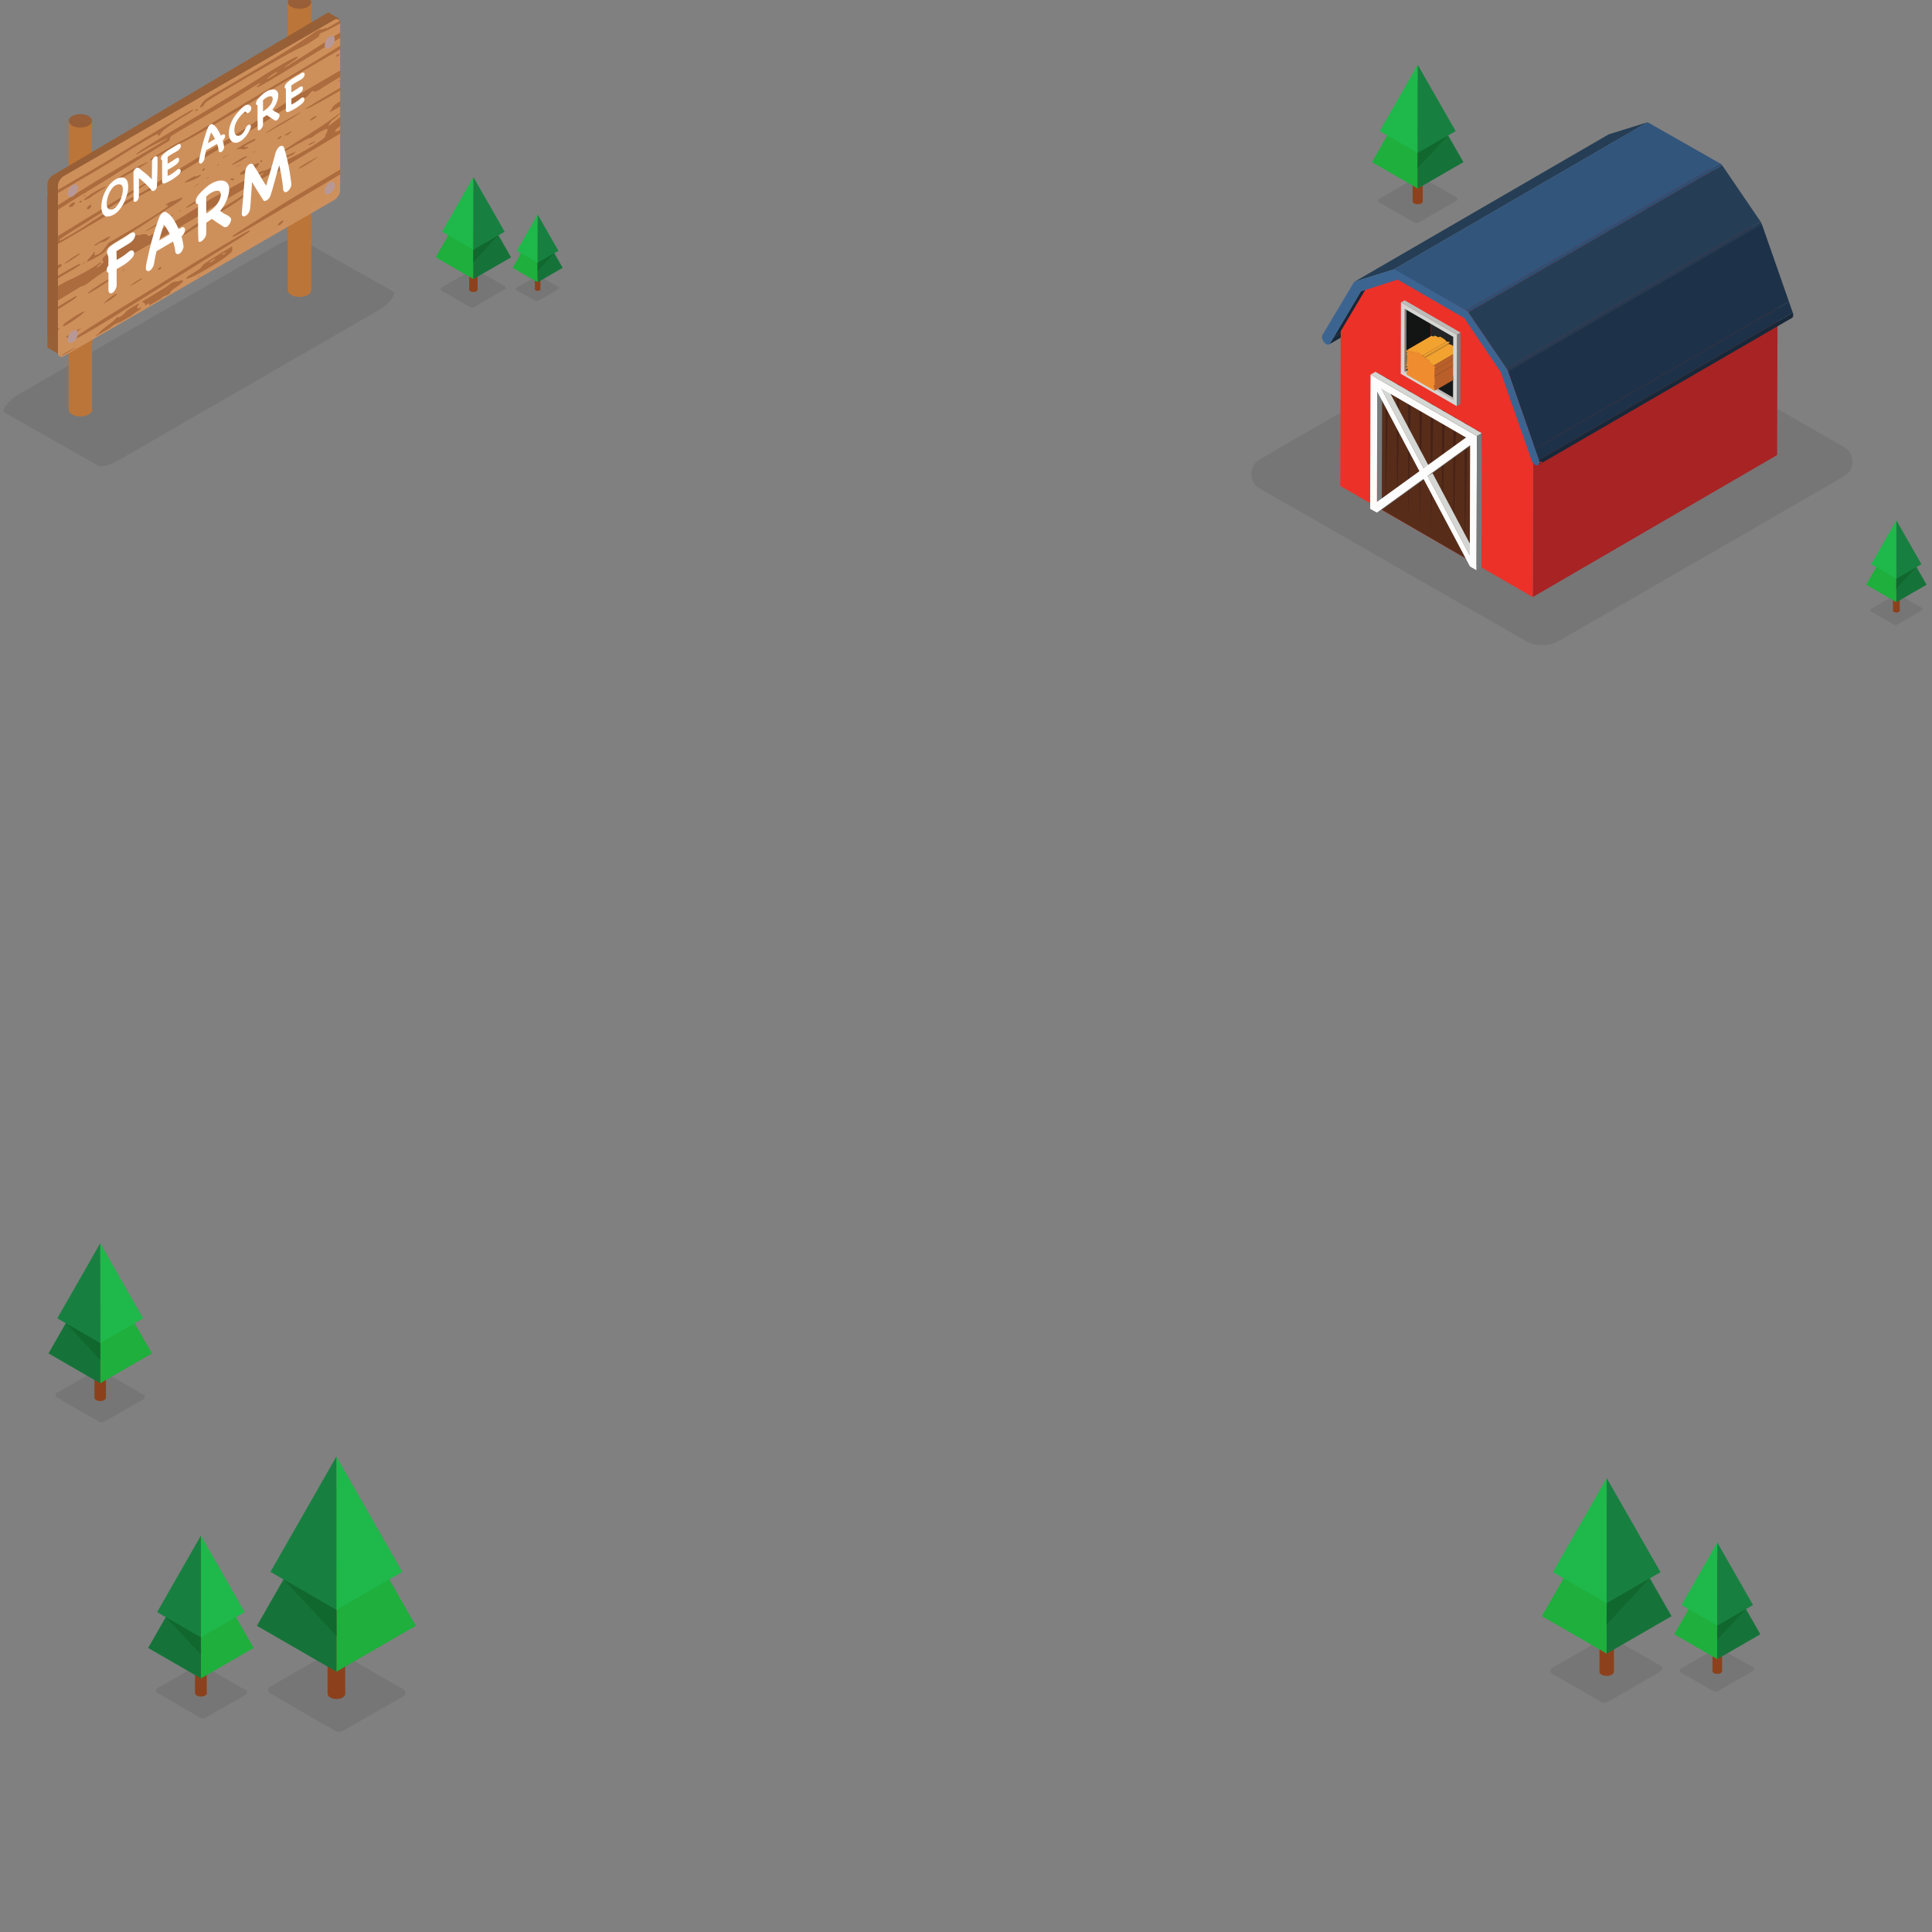 <?xml version="1.0" encoding="UTF-8" standalone="no"?>
<svg
   viewBox="0 0 500 500"
   version="1.1"
   id="svg504"
   sodipodi:docname="farmbackground.svg"
   inkscape:version="1.1.2 (b8e25be833, 2022-02-05)"
   xmlns:inkscape="http://www.inkscape.org/namespaces/inkscape"
   xmlns:sodipodi="http://sodipodi.sourceforge.net/DTD/sodipodi-0.dtd"
   xmlns="http://www.w3.org/2000/svg"
   xmlns:svg="http://www.w3.org/2000/svg">
  <rect x="0" y="0" width="500" height="500" fill="#808080" stroke="none"/>
  <defs
     id="defs508">
    <clipPath
       clipPathUnits="userSpaceOnUse"
       id="clipPath5558">
      <path
         d="m 2042.81,1272.38 h 58.27 v -34.4 h -58.27 z"
         id="path5556" />
    </clipPath>
    <clipPath
       clipPathUnits="userSpaceOnUse"
       id="clipPath5604">
      <path
         d="m 1986.79,242.556 h 75.67 v -44.667 h -75.67 z"
         id="path5602" />
    </clipPath>
    <clipPath
       clipPathUnits="userSpaceOnUse"
       id="clipPath5696">
      <path
         d="m 1855.31,253.97 h 113.93 v -67.249 h -113.93 z"
         id="path5694" />
    </clipPath>
    <clipPath
       clipPathUnits="userSpaceOnUse"
       id="clipPath5558-3">
      <path
         d="m 2042.81,1272.38 h 58.27 v -34.4 h -58.27 z"
         id="path5556-7" />
    </clipPath>
    <clipPath
       clipPathUnits="userSpaceOnUse"
       id="clipPath5604-2">
      <path
         d="m 1986.79,242.556 h 75.67 v -44.667 h -75.67 z"
         id="path5602-4" />
    </clipPath>
    <clipPath
       clipPathUnits="userSpaceOnUse"
       id="clipPath5696-8">
      <path
         d="m 1855.31,253.97 h 113.93 v -67.249 h -113.93 z"
         id="path5694-7" />
    </clipPath>
    <clipPath
       clipPathUnits="userSpaceOnUse"
       id="clipPath5558-0">
      <path
         d="m 2042.81,1272.38 h 58.27 v -34.4 h -58.27 z"
         id="path5556-1" />
    </clipPath>
    <clipPath
       clipPathUnits="userSpaceOnUse"
       id="clipPath5558-3-2">
      <path
         d="m 2042.81,1272.38 h 58.27 v -34.4 h -58.27 z"
         id="path5556-7-5" />
    </clipPath>
    <clipPath
       clipPathUnits="userSpaceOnUse"
       id="clipPath5604-0">
      <path
         d="m 1986.79,242.556 h 75.67 v -44.667 h -75.67 z"
         id="path5602-7" />
    </clipPath>
    <clipPath
       clipPathUnits="userSpaceOnUse"
       id="clipPath5696-2">
      <path
         d="m 1855.31,253.97 h 113.93 v -67.249 h -113.93 z"
         id="path5694-9" />
    </clipPath>
    <clipPath
       clipPathUnits="userSpaceOnUse"
       id="clipPath11429-5-2-3">
      <path
         d="m 196.498,1119.35 h 75.671 v -44.67 h -75.671 z"
         id="path11427-3-1-4" />
    </clipPath>
    <clipPath
       clipPathUnits="userSpaceOnUse"
       id="clipPath11429-5-2-3-0">
      <path
         d="m 196.498,1119.35 h 75.671 v -44.67 h -75.671 z"
         id="path11427-3-1-4-9" />
    </clipPath>
  </defs>
  <sodipodi:namedview
     id="namedview506"
     pagecolor="#ffffff"
     bordercolor="#666666"
     borderopacity="1.0"
     inkscape:pageshadow="2"
     inkscape:pageopacity="0.0"
     inkscape:pagecheckerboard="0"
     showgrid="false"
     inkscape:zoom="1.5115134"
     inkscape:cx="259.67352"
     inkscape:cy="255.0424"
     inkscape:window-width="1920"
     inkscape:window-height="1001"
     inkscape:window-x="-9"
     inkscape:window-y="-9"
     inkscape:window-maximized="1"
     inkscape:current-layer="svg504"
     showguides="false" />
  <g
     id="g7394"
     transform="matrix(0.351,0,0,-0.351,-360.339,492.286)">
    <g
       id="g5552">
      <g
         id="g5554" />
      <g
         id="g5566">
        <g
           clip-path="url(#clipPath5558)"
           opacity="0.1"
           id="g5564">
          <g
             transform="translate(2074.521,1271.938)"
             id="g5562">
            <path
               d="m 0,0 25.742,-14.743 c 1.091,-0.63 1.091,-2.204 0,-2.834 L -1.859,-33.513 c -1.018,-0.588 -2.272,-0.588 -3.289,0 l -25.743,14.743 c -1.09,0.63 -1.09,2.205 0,2.834 L -3.289,0 C -2.271,0.588 -1.018,0.588 0,0"
               style="fill:#1d1d1b;fill-opacity:1;fill-rule:nonzero;stroke:none"
               id="path5560" />
          </g>
        </g>
      </g>
    </g>
    <path
       d="m 2075.65,1254.068 h -7.499 v 55.159 h 7.499 z"
       style="fill:#8c411c;fill-opacity:1;fill-rule:nonzero;stroke:none"
       id="path5568" />
    <g
       id="g5570"
       transform="translate(2069.244,1307.706)">
      <path
         d="m 0,0 c -1.456,0.841 -1.456,2.203 0,3.044 1.455,0.841 3.816,0.841 5.272,0 C 6.729,2.203 6.729,0.841 5.272,0 3.816,-0.841 1.456,-0.841 0,0"
         style="fill:#494351;fill-opacity:1;fill-rule:nonzero;stroke:none"
         id="path5572" />
    </g>
    <g
       id="g5574"
       transform="translate(2069.244,1252.546)">
      <path
         d="m 0,0 c -1.456,0.841 -1.456,2.203 0,3.044 1.455,0.841 3.816,0.841 5.272,0 C 6.729,2.203 6.729,0.841 5.272,0 3.816,-0.841 1.456,-0.841 0,0"
         style="fill:#8c411c;fill-opacity:1;fill-rule:nonzero;stroke:none"
         id="path5576" />
    </g>
    <g
       id="g5578"
       transform="translate(2071.901,1263.514)">
      <path
         d="M 0,0 -0.001,78.396 -33.707,19.461 Z"
         style="fill:#1eaf3d;fill-opacity:1;fill-rule:nonzero;stroke:none"
         id="path5580" />
    </g>
    <g
       id="g5582"
       transform="translate(2071.901,1263.514)">
      <path
         d="M 0,0 33.707,19.461 -0.001,78.396 Z"
         style="fill:#157339;fill-opacity:1;fill-rule:nonzero;stroke:none"
         id="path5584" />
    </g>
    <g
       id="g5586"
       transform="translate(2071.901,1289.7)">
      <path
         d="M 0,0 -0.001,65.065 -27.976,16.151 Z"
         style="fill:#1fb84a;fill-opacity:1;fill-rule:nonzero;stroke:none"
         id="path5588" />
    </g>
    <g
       id="g5590"
       transform="translate(2071.901,1289.7)">
      <path
         d="M 0,0 27.976,16.151 -0.001,65.065 Z"
         style="fill:#178040;fill-opacity:1;fill-rule:nonzero;stroke:none"
         id="path5592" />
    </g>
    <g
       id="g5594"
       transform="translate(2071.842,1278.588)">
      <path
         d="M 0,0 0.06,11.112 22.377,24.043"
         style="fill:#10682f;fill-opacity:1;fill-rule:nonzero;stroke:none"
         id="path5596" />
    </g>
  </g>
  <g
     id="g8378"
     transform="matrix(0.191,0,0,0.191,359.581,355.924)">
    <g
       id="g5598"
       transform="matrix(1.333,0,0,-1.333,-2255.169,692.644)">
      <g
         id="g5600" />
      <g
         id="g5612">
        <g
           clip-path="url(#clipPath5604)"
           opacity="0.1"
           id="g5610">
          <g
             transform="translate(2027.966,241.984)"
             id="g5608">
            <path
               d="m 0,0 33.43,-19.146 c 1.417,-0.819 1.417,-2.864 0,-3.681 L -2.414,-43.522 c -1.322,-0.763 -2.951,-0.763 -4.273,0 l -33.429,19.146 c -1.417,0.818 -1.417,2.863 0,3.681 L -4.272,0 C -2.95,0.763 -1.321,0.763 0,0"
               style="fill:#1d1d1b;fill-opacity:1;fill-rule:nonzero;stroke:none"
               id="path5606" />
          </g>
        </g>
      </g>
    </g>
    <path
       d="m 450.742,400.941 h -12.984 v -95.512 h 12.984 z"
       style="fill:#8c411c;fill-opacity:1;fill-rule:nonzero;stroke:none;stroke-width:1.333"
       id="path5614" />
    <g
       id="g5616"
       transform="matrix(1.333,0,0,-1.333,439.649,308.065)">
      <path
         d="m 0,0 c -1.892,1.092 -1.892,2.862 0,3.953 1.891,1.092 4.956,1.092 6.847,0 C 8.737,2.861 8.737,1.092 6.847,0 4.956,-1.092 1.891,-1.092 0,0"
         style="fill:#494351;fill-opacity:1;fill-rule:nonzero;stroke:none"
         id="path5618" />
    </g>
    <g
       id="g5620"
       transform="matrix(1.333,0,0,-1.333,439.649,403.577)">
      <path
         d="m 0,0 c -1.892,1.092 -1.892,2.862 0,3.953 1.891,1.092 4.956,1.092 6.847,0 C 8.737,2.861 8.737,1.092 6.847,0 4.956,-1.092 1.891,-1.092 0,0"
         style="fill:#8c411c;fill-opacity:1;fill-rule:nonzero;stroke:none"
         id="path5622" />
    </g>
    <g
       id="g5624"
       transform="matrix(1.333,0,0,-1.333,444.251,384.585)">
      <path
         d="M 0,0 -0.001,101.81 -43.774,25.272 Z"
         style="fill:#1eaf3d;fill-opacity:1;fill-rule:nonzero;stroke:none"
         id="path5626" />
    </g>
    <g
       id="g5628"
       transform="matrix(1.333,0,0,-1.333,444.251,384.585)">
      <path
         d="M 0,0 43.773,25.272 -0.001,101.81 Z"
         style="fill:#157339;fill-opacity:1;fill-rule:nonzero;stroke:none"
         id="path5630" />
    </g>
    <g
       id="g5632"
       transform="matrix(1.333,0,0,-1.333,444.251,339.243)">
      <path
         d="M 0,0 -0.001,84.497 -36.331,20.976 Z"
         style="fill:#1fb84a;fill-opacity:1;fill-rule:nonzero;stroke:none"
         id="path5634" />
    </g>
    <g
       id="g5636"
       transform="matrix(1.333,0,0,-1.333,444.251,339.243)">
      <path
         d="M 0,0 36.33,20.975 -0.001,84.497 Z"
         style="fill:#178040;fill-opacity:1;fill-rule:nonzero;stroke:none"
         id="path5638" />
    </g>
    <g
       id="g5640"
       transform="matrix(1.333,0,0,-1.333,444.146,358.485)">
      <path
         d="M 0,0 0.078,14.432 29.061,31.225"
         style="fill:#10682f;fill-opacity:1;fill-rule:nonzero;stroke:none"
         id="path5642" />
    </g>
    <g
       id="g5690"
       transform="matrix(1.333,0,0,-1.333,-2255.169,692.644)">
      <g
         id="g5692" />
      <g
         id="g5704">
        <g
           clip-path="url(#clipPath5696)"
           opacity="0.1"
           id="g5702">
          <g
             transform="translate(1917.312,253.108)"
             id="g5700">
            <path
               d="m 0,0 50.33,-28.826 c 2.133,-1.232 2.133,-4.31 0,-5.541 L -3.636,-65.524 c -1.99,-1.15 -4.442,-1.15 -6.432,0 l -50.33,28.826 c -2.133,1.231 -2.133,4.309 0,5.541 L -6.433,0 C -4.442,1.149 -1.99,1.149 0,0"
               style="fill:#1d1d1b;fill-opacity:1;fill-rule:nonzero;stroke:none"
               id="path5698" />
          </g>
        </g>
      </g>
    </g>
    <path
       d="m 304.191,401.752 h -19.548 v -143.8 h 19.548 z"
       style="fill:#8c411c;fill-opacity:1;fill-rule:nonzero;stroke:none;stroke-width:1.333"
       id="path5706" />
    <g
       id="g5708"
       transform="matrix(1.333,0,0,-1.333,287.489,261.921)">
      <path
         d="m 0,0 c -2.847,1.644 -2.847,4.309 0,5.952 2.847,1.644 7.462,1.644 10.309,0 C 13.155,4.309 13.155,1.644 10.309,0 7.462,-1.644 2.847,-1.644 0,0"
         style="fill:#494351;fill-opacity:1;fill-rule:nonzero;stroke:none"
         id="path5710" />
    </g>
    <g
       id="g5712"
       transform="matrix(1.333,0,0,-1.333,287.489,405.719)">
      <path
         d="m 0,0 c -2.847,1.644 -2.847,4.308 0,5.951 2.847,1.644 7.462,1.644 10.309,0 2.846,-1.643 2.846,-4.308 0,-5.952 C 7.462,-1.645 2.847,-1.645 0,0"
         style="fill:#8c411c;fill-opacity:1;fill-rule:nonzero;stroke:none"
         id="path5714" />
    </g>
    <g
       id="g5716"
       transform="matrix(1.333,0,0,-1.333,294.419,377.127)">
      <path
         d="M 0,0 -0.002,153.281 -65.906,38.051 Z"
         style="fill:#1eaf3d;fill-opacity:1;fill-rule:nonzero;stroke:none"
         id="path5718" />
    </g>
    <g
       id="g5720"
       transform="matrix(1.333,0,0,-1.333,294.419,377.127)">
      <path
         d="M 0,0 65.903,38.049 -0.002,153.281 Z"
         style="fill:#157339;fill-opacity:1;fill-rule:nonzero;stroke:none"
         id="path5722" />
    </g>
    <g
       id="g5724"
       transform="matrix(1.333,0,0,-1.333,294.417,308.861)">
      <path
         d="M 0,0 -0.001,127.217 -54.698,31.58 Z"
         style="fill:#1fb84a;fill-opacity:1;fill-rule:nonzero;stroke:none"
         id="path5726" />
    </g>
    <g
       id="g5728"
       transform="matrix(1.333,0,0,-1.333,294.417,308.861)">
      <path
         d="M 0,0 54.697,31.579 -0.001,127.217 Z"
         style="fill:#178040;fill-opacity:1;fill-rule:nonzero;stroke:none"
         id="path5730" />
    </g>
    <g
       id="g5732"
       transform="matrix(1.333,0,0,-1.333,294.261,337.831)">
      <path
         d="M 0,0 0.117,21.728 43.753,47.011"
         style="fill:#10682f;fill-opacity:1;fill-rule:nonzero;stroke:none"
         id="path5734" />
    </g>
  </g>
  <g
     id="g7394-0"
     transform="matrix(0.232,0,0,-0.232,10.1,448.978)">
    <g
       id="g5552-2">
      <g
         id="g5554-0" />
      <g
         id="g5566-6">
        <g
           clip-path="url(#clipPath5558-3)"
           opacity="0.1"
           id="g5564-5">
          <g
             transform="translate(2074.521,1271.938)"
             id="g5562-9">
            <path
               d="m 0,0 25.742,-14.743 c 1.091,-0.63 1.091,-2.204 0,-2.834 L -1.859,-33.513 c -1.018,-0.588 -2.272,-0.588 -3.289,0 l -25.743,14.743 c -1.09,0.63 -1.09,2.205 0,2.834 L -3.289,0 C -2.271,0.588 -1.018,0.588 0,0"
               style="fill:#1d1d1b;fill-opacity:1;fill-rule:nonzero;stroke:none"
               id="path5560-3" />
          </g>
        </g>
      </g>
    </g>
    <path
       d="m 2075.65,1254.068 h -7.499 v 55.159 h 7.499 z"
       style="fill:#8c411c;fill-opacity:1;fill-rule:nonzero;stroke:none"
       id="path5568-5" />
    <g
       id="g5570-6"
       transform="translate(2069.244,1307.706)">
      <path
         d="m 0,0 c -1.456,0.841 -1.456,2.203 0,3.044 1.455,0.841 3.816,0.841 5.272,0 C 6.729,2.203 6.729,0.841 5.272,0 3.816,-0.841 1.456,-0.841 0,0"
         style="fill:#494351;fill-opacity:1;fill-rule:nonzero;stroke:none"
         id="path5572-9" />
    </g>
    <g
       id="g5574-7"
       transform="translate(2069.244,1252.546)">
      <path
         d="m 0,0 c -1.456,0.841 -1.456,2.203 0,3.044 1.455,0.841 3.816,0.841 5.272,0 C 6.729,2.203 6.729,0.841 5.272,0 3.816,-0.841 1.456,-0.841 0,0"
         style="fill:#8c411c;fill-opacity:1;fill-rule:nonzero;stroke:none"
         id="path5576-0" />
    </g>
    <g
       id="g5578-0"
       transform="translate(2071.901,1263.514)">
      <path
         d="M 0,0 -0.001,78.396 -33.707,19.461 Z"
         style="fill:#1eaf3d;fill-opacity:1;fill-rule:nonzero;stroke:none"
         id="path5580-7" />
    </g>
    <g
       id="g5582-6"
       transform="translate(2071.901,1263.514)">
      <path
         d="M 0,0 33.707,19.461 -0.001,78.396 Z"
         style="fill:#157339;fill-opacity:1;fill-rule:nonzero;stroke:none"
         id="path5584-2" />
    </g>
    <g
       id="g5586-7"
       transform="translate(2071.901,1289.7)">
      <path
         d="M 0,0 -0.001,65.065 -27.976,16.151 Z"
         style="fill:#1fb84a;fill-opacity:1;fill-rule:nonzero;stroke:none"
         id="path5588-2" />
    </g>
    <g
       id="g5590-9"
       transform="translate(2071.901,1289.7)">
      <path
         d="M 0,0 27.976,16.151 -0.001,65.065 Z"
         style="fill:#178040;fill-opacity:1;fill-rule:nonzero;stroke:none"
         id="path5592-5" />
    </g>
    <g
       id="g5594-5"
       transform="translate(2071.842,1278.588)">
      <path
         d="M 0,0 0.06,11.112 22.377,24.043"
         style="fill:#10682f;fill-opacity:1;fill-rule:nonzero;stroke:none"
         id="path5596-8" />
    </g>
  </g>
  <g
     id="g8378-6"
     transform="matrix(-0.234,0,0,0.234,155.947,344.38)">
    <g
       id="g5598-9"
       transform="matrix(1.333,0,0,-1.333,-2255.169,692.644)">
      <g
         id="g5600-4" />
      <g
         id="g5612-1">
        <g
           clip-path="url(#clipPath5604-2)"
           opacity="0.1"
           id="g5610-6">
          <g
             transform="translate(2027.966,241.984)"
             id="g5608-5">
            <path
               d="m 0,0 33.43,-19.146 c 1.417,-0.819 1.417,-2.864 0,-3.681 L -2.414,-43.522 c -1.322,-0.763 -2.951,-0.763 -4.273,0 l -33.429,19.146 c -1.417,0.818 -1.417,2.863 0,3.681 L -4.272,0 C -2.95,0.763 -1.321,0.763 0,0"
               style="fill:#1d1d1b;fill-opacity:1;fill-rule:nonzero;stroke:none"
               id="path5606-3" />
          </g>
        </g>
      </g>
    </g>
    <path
       d="m 450.742,400.941 h -12.984 v -95.512 h 12.984 z"
       style="fill:#8c411c;fill-opacity:1;fill-rule:nonzero;stroke:none;stroke-width:1.333"
       id="path5614-2" />
    <g
       id="g5616-8"
       transform="matrix(1.333,0,0,-1.333,439.649,308.065)">
      <path
         d="m 0,0 c -1.892,1.092 -1.892,2.862 0,3.953 1.891,1.092 4.956,1.092 6.847,0 C 8.737,2.861 8.737,1.092 6.847,0 4.956,-1.092 1.891,-1.092 0,0"
         style="fill:#494351;fill-opacity:1;fill-rule:nonzero;stroke:none"
         id="path5618-3" />
    </g>
    <g
       id="g5620-3"
       transform="matrix(1.333,0,0,-1.333,439.649,403.577)">
      <path
         d="m 0,0 c -1.892,1.092 -1.892,2.862 0,3.953 1.891,1.092 4.956,1.092 6.847,0 C 8.737,2.861 8.737,1.092 6.847,0 4.956,-1.092 1.891,-1.092 0,0"
         style="fill:#8c411c;fill-opacity:1;fill-rule:nonzero;stroke:none"
         id="path5622-6" />
    </g>
    <g
       id="g5624-1"
       transform="matrix(1.333,0,0,-1.333,444.251,384.585)">
      <path
         d="M 0,0 -0.001,101.81 -43.774,25.272 Z"
         style="fill:#1eaf3d;fill-opacity:1;fill-rule:nonzero;stroke:none"
         id="path5626-0" />
    </g>
    <g
       id="g5628-0"
       transform="matrix(1.333,0,0,-1.333,444.251,384.585)">
      <path
         d="M 0,0 43.773,25.272 -0.001,101.81 Z"
         style="fill:#157339;fill-opacity:1;fill-rule:nonzero;stroke:none"
         id="path5630-1" />
    </g>
    <g
       id="g5632-7"
       transform="matrix(1.333,0,0,-1.333,444.251,339.243)">
      <path
         d="M 0,0 -0.001,84.497 -36.331,20.976 Z"
         style="fill:#1fb84a;fill-opacity:1;fill-rule:nonzero;stroke:none"
         id="path5634-5" />
    </g>
    <g
       id="g5636-5"
       transform="matrix(1.333,0,0,-1.333,444.251,339.243)">
      <path
         d="M 0,0 36.33,20.975 -0.001,84.497 Z"
         style="fill:#178040;fill-opacity:1;fill-rule:nonzero;stroke:none"
         id="path5638-4" />
    </g>
    <g
       id="g5640-7"
       transform="matrix(1.333,0,0,-1.333,444.146,358.485)">
      <path
         d="M 0,0 0.078,14.432 29.061,31.225"
         style="fill:#10682f;fill-opacity:1;fill-rule:nonzero;stroke:none"
         id="path5642-4" />
    </g>
    <g
       id="g5690-6"
       transform="matrix(1.333,0,0,-1.333,-2255.169,692.644)">
      <g
         id="g5692-5" />
      <g
         id="g5704-4">
        <g
           clip-path="url(#clipPath5696-8)"
           opacity="0.1"
           id="g5702-6">
          <g
             transform="translate(1917.312,253.108)"
             id="g5700-7">
            <path
               d="m 0,0 50.33,-28.826 c 2.133,-1.232 2.133,-4.31 0,-5.541 L -3.636,-65.524 c -1.99,-1.15 -4.442,-1.15 -6.432,0 l -50.33,28.826 c -2.133,1.231 -2.133,4.309 0,5.541 L -6.433,0 C -4.442,1.149 -1.99,1.149 0,0"
               style="fill:#1d1d1b;fill-opacity:1;fill-rule:nonzero;stroke:none"
               id="path5698-5" />
          </g>
        </g>
      </g>
    </g>
    <path
       d="m 304.191,401.752 h -19.548 v -143.8 h 19.548 z"
       style="fill:#8c411c;fill-opacity:1;fill-rule:nonzero;stroke:none;stroke-width:1.333"
       id="path5706-8" />
    <g
       id="g5708-5"
       transform="matrix(1.333,0,0,-1.333,287.489,261.921)">
      <path
         d="m 0,0 c -2.847,1.644 -2.847,4.309 0,5.952 2.847,1.644 7.462,1.644 10.309,0 C 13.155,4.309 13.155,1.644 10.309,0 7.462,-1.644 2.847,-1.644 0,0"
         style="fill:#494351;fill-opacity:1;fill-rule:nonzero;stroke:none"
         id="path5710-2" />
    </g>
    <g
       id="g5712-0"
       transform="matrix(1.333,0,0,-1.333,287.489,405.719)">
      <path
         d="m 0,0 c -2.847,1.644 -2.847,4.308 0,5.951 2.847,1.644 7.462,1.644 10.309,0 2.846,-1.643 2.846,-4.308 0,-5.952 C 7.462,-1.645 2.847,-1.645 0,0"
         style="fill:#8c411c;fill-opacity:1;fill-rule:nonzero;stroke:none"
         id="path5714-5" />
    </g>
    <g
       id="g5716-8"
       transform="matrix(1.333,0,0,-1.333,294.419,377.127)">
      <path
         d="M 0,0 -0.002,153.281 -65.906,38.051 Z"
         style="fill:#1eaf3d;fill-opacity:1;fill-rule:nonzero;stroke:none"
         id="path5718-1" />
    </g>
    <g
       id="g5720-0"
       transform="matrix(1.333,0,0,-1.333,294.419,377.127)">
      <path
         d="M 0,0 65.903,38.049 -0.002,153.281 Z"
         style="fill:#157339;fill-opacity:1;fill-rule:nonzero;stroke:none"
         id="path5722-5" />
    </g>
    <g
       id="g5724-0"
       transform="matrix(1.333,0,0,-1.333,294.417,308.861)">
      <path
         d="M 0,0 -0.001,127.217 -54.698,31.58 Z"
         style="fill:#1fb84a;fill-opacity:1;fill-rule:nonzero;stroke:none"
         id="path5726-9" />
    </g>
    <g
       id="g5728-7"
       transform="matrix(1.333,0,0,-1.333,294.417,308.861)">
      <path
         d="M 0,0 54.697,31.579 -0.001,127.217 Z"
         style="fill:#178040;fill-opacity:1;fill-rule:nonzero;stroke:none"
         id="path5730-7" />
    </g>
    <g
       id="g5732-9"
       transform="matrix(1.333,0,0,-1.333,294.261,337.831)">
      <path
         d="M 0,0 0.117,21.728 43.753,47.011"
         style="fill:#10682f;fill-opacity:1;fill-rule:nonzero;stroke:none"
         id="path5734-5" />
    </g>
  </g>
  <g
     id="g7394-0-8"
     transform="matrix(-0.397,0,0,-0.397,848.477,859.604)">
    <g
       id="g5552-2-3">
      <g
         id="g5554-0-7" />
      <g
         id="g5566-6-6">
        <g
           clip-path="url(#clipPath5558-3-2)"
           opacity="0.1"
           id="g5564-5-0">
          <g
             transform="translate(2074.521,1271.938)"
             id="g5562-9-8">
            <path
               d="m 0,0 25.742,-14.743 c 1.091,-0.63 1.091,-2.204 0,-2.834 L -1.859,-33.513 c -1.018,-0.588 -2.272,-0.588 -3.289,0 l -25.743,14.743 c -1.09,0.63 -1.09,2.205 0,2.834 L -3.289,0 C -2.271,0.588 -1.018,0.588 0,0"
               style="fill:#1d1d1b;fill-opacity:1;fill-rule:nonzero;stroke:none"
               id="path5560-3-4" />
          </g>
        </g>
      </g>
    </g>
    <path
       d="m 2075.65,1254.068 h -7.499 v 55.159 h 7.499 z"
       style="fill:#8c411c;fill-opacity:1;fill-rule:nonzero;stroke:none"
       id="path5568-5-1" />
    <g
       id="g5570-6-0"
       transform="translate(2069.244,1307.706)">
      <path
         d="m 0,0 c -1.456,0.841 -1.456,2.203 0,3.044 1.455,0.841 3.816,0.841 5.272,0 C 6.729,2.203 6.729,0.841 5.272,0 3.816,-0.841 1.456,-0.841 0,0"
         style="fill:#494351;fill-opacity:1;fill-rule:nonzero;stroke:none"
         id="path5572-9-4" />
    </g>
    <g
       id="g5574-7-1"
       transform="translate(2069.244,1252.546)">
      <path
         d="m 0,0 c -1.456,0.841 -1.456,2.203 0,3.044 1.455,0.841 3.816,0.841 5.272,0 C 6.729,2.203 6.729,0.841 5.272,0 3.816,-0.841 1.456,-0.841 0,0"
         style="fill:#8c411c;fill-opacity:1;fill-rule:nonzero;stroke:none"
         id="path5576-0-2" />
    </g>
    <g
       id="g5578-0-4"
       transform="translate(2071.901,1263.514)">
      <path
         d="M 0,0 -0.001,78.396 -33.707,19.461 Z"
         style="fill:#1eaf3d;fill-opacity:1;fill-rule:nonzero;stroke:none"
         id="path5580-7-8" />
    </g>
    <g
       id="g5582-6-7"
       transform="translate(2071.901,1263.514)">
      <path
         d="M 0,0 33.707,19.461 -0.001,78.396 Z"
         style="fill:#157339;fill-opacity:1;fill-rule:nonzero;stroke:none"
         id="path5584-2-7" />
    </g>
    <g
       id="g5586-7-3"
       transform="translate(2071.901,1289.7)">
      <path
         d="M 0,0 -0.001,65.065 -27.976,16.151 Z"
         style="fill:#1fb84a;fill-opacity:1;fill-rule:nonzero;stroke:none"
         id="path5588-2-0" />
    </g>
    <g
       id="g5590-9-5"
       transform="translate(2071.901,1289.7)">
      <path
         d="M 0,0 27.976,16.151 -0.001,65.065 Z"
         style="fill:#178040;fill-opacity:1;fill-rule:nonzero;stroke:none"
         id="path5592-5-8" />
    </g>
    <g
       id="g5594-5-1"
       transform="translate(2071.842,1278.588)">
      <path
         d="M 0,0 0.06,11.112 22.377,24.043"
         style="fill:#10682f;fill-opacity:1;fill-rule:nonzero;stroke:none"
         id="path5596-8-4" />
    </g>
  </g>
  <g
     id="g8378-7"
     transform="matrix(0.111,0,0,0.111,89.832,30.364)">
    <g
       id="g5598-8"
       transform="matrix(1.333,0,0,-1.333,-2255.169,692.644)">
      <g
         id="g5600-0" />
      <g
         id="g5612-2">
        <g
           clip-path="url(#clipPath5604-0)"
           opacity="0.1"
           id="g5610-3">
          <g
             transform="translate(2027.966,241.984)"
             id="g5608-7">
            <path
               d="m 0,0 33.43,-19.146 c 1.417,-0.819 1.417,-2.864 0,-3.681 L -2.414,-43.522 c -1.322,-0.763 -2.951,-0.763 -4.273,0 l -33.429,19.146 c -1.417,0.818 -1.417,2.863 0,3.681 L -4.272,0 C -2.95,0.763 -1.321,0.763 0,0"
               style="fill:#1d1d1b;fill-opacity:1;fill-rule:nonzero;stroke:none"
               id="path5606-5" />
          </g>
        </g>
      </g>
    </g>
    <path
       d="m 450.742,400.941 h -12.984 v -95.512 h 12.984 z"
       style="fill:#8c411c;fill-opacity:1;fill-rule:nonzero;stroke:none;stroke-width:1.333"
       id="path5614-3" />
    <g
       id="g5616-5"
       transform="matrix(1.333,0,0,-1.333,439.649,308.065)">
      <path
         d="m 0,0 c -1.892,1.092 -1.892,2.862 0,3.953 1.891,1.092 4.956,1.092 6.847,0 C 8.737,2.861 8.737,1.092 6.847,0 4.956,-1.092 1.891,-1.092 0,0"
         style="fill:#494351;fill-opacity:1;fill-rule:nonzero;stroke:none"
         id="path5618-37" />
    </g>
    <g
       id="g5620-2"
       transform="matrix(1.333,0,0,-1.333,439.649,403.577)">
      <path
         d="m 0,0 c -1.892,1.092 -1.892,2.862 0,3.953 1.891,1.092 4.956,1.092 6.847,0 C 8.737,2.861 8.737,1.092 6.847,0 4.956,-1.092 1.891,-1.092 0,0"
         style="fill:#8c411c;fill-opacity:1;fill-rule:nonzero;stroke:none"
         id="path5622-2" />
    </g>
    <g
       id="g5624-3"
       transform="matrix(1.333,0,0,-1.333,444.251,384.585)">
      <path
         d="M 0,0 -0.001,101.81 -43.774,25.272 Z"
         style="fill:#1eaf3d;fill-opacity:1;fill-rule:nonzero;stroke:none"
         id="path5626-8" />
    </g>
    <g
       id="g5628-9"
       transform="matrix(1.333,0,0,-1.333,444.251,384.585)">
      <path
         d="M 0,0 43.773,25.272 -0.001,101.81 Z"
         style="fill:#157339;fill-opacity:1;fill-rule:nonzero;stroke:none"
         id="path5630-6" />
    </g>
    <g
       id="g5632-9"
       transform="matrix(1.333,0,0,-1.333,444.251,339.243)">
      <path
         d="M 0,0 -0.001,84.497 -36.331,20.976 Z"
         style="fill:#1fb84a;fill-opacity:1;fill-rule:nonzero;stroke:none"
         id="path5634-57" />
    </g>
    <g
       id="g5636-2"
       transform="matrix(1.333,0,0,-1.333,444.251,339.243)">
      <path
         d="M 0,0 36.33,20.975 -0.001,84.497 Z"
         style="fill:#178040;fill-opacity:1;fill-rule:nonzero;stroke:none"
         id="path5638-0" />
    </g>
    <g
       id="g5640-4"
       transform="matrix(1.333,0,0,-1.333,444.146,358.485)">
      <path
         d="M 0,0 0.078,14.432 29.061,31.225"
         style="fill:#10682f;fill-opacity:1;fill-rule:nonzero;stroke:none"
         id="path5642-0" />
    </g>
    <g
       id="g5690-5"
       transform="matrix(1.333,0,0,-1.333,-2255.169,692.644)">
      <g
         id="g5692-55" />
      <g
         id="g5704-7">
        <g
           clip-path="url(#clipPath5696-2)"
           opacity="0.1"
           id="g5702-9">
          <g
             transform="translate(1917.312,253.108)"
             id="g5700-5">
            <path
               d="m 0,0 50.33,-28.826 c 2.133,-1.232 2.133,-4.31 0,-5.541 L -3.636,-65.524 c -1.99,-1.15 -4.442,-1.15 -6.432,0 l -50.33,28.826 c -2.133,1.231 -2.133,4.309 0,5.541 L -6.433,0 C -4.442,1.149 -1.99,1.149 0,0"
               style="fill:#1d1d1b;fill-opacity:1;fill-rule:nonzero;stroke:none"
               id="path5698-7" />
          </g>
        </g>
      </g>
    </g>
    <path
       d="m 304.191,401.752 h -19.548 v -143.8 h 19.548 z"
       style="fill:#8c411c;fill-opacity:1;fill-rule:nonzero;stroke:none;stroke-width:1.333"
       id="path5706-6" />
    <g
       id="g5708-3"
       transform="matrix(1.333,0,0,-1.333,287.489,261.921)">
      <path
         d="m 0,0 c -2.847,1.644 -2.847,4.309 0,5.952 2.847,1.644 7.462,1.644 10.309,0 C 13.155,4.309 13.155,1.644 10.309,0 7.462,-1.644 2.847,-1.644 0,0"
         style="fill:#494351;fill-opacity:1;fill-rule:nonzero;stroke:none"
         id="path5710-22" />
    </g>
    <g
       id="g5712-8"
       transform="matrix(1.333,0,0,-1.333,287.489,405.719)">
      <path
         d="m 0,0 c -2.847,1.644 -2.847,4.308 0,5.951 2.847,1.644 7.462,1.644 10.309,0 2.846,-1.643 2.846,-4.308 0,-5.952 C 7.462,-1.645 2.847,-1.645 0,0"
         style="fill:#8c411c;fill-opacity:1;fill-rule:nonzero;stroke:none"
         id="path5714-1" />
    </g>
    <g
       id="g5716-4"
       transform="matrix(1.333,0,0,-1.333,294.419,377.127)">
      <path
         d="M 0,0 -0.002,153.281 -65.906,38.051 Z"
         style="fill:#1eaf3d;fill-opacity:1;fill-rule:nonzero;stroke:none"
         id="path5718-4" />
    </g>
    <g
       id="g5720-8"
       transform="matrix(1.333,0,0,-1.333,294.419,377.127)">
      <path
         d="M 0,0 65.903,38.049 -0.002,153.281 Z"
         style="fill:#157339;fill-opacity:1;fill-rule:nonzero;stroke:none"
         id="path5722-0" />
    </g>
    <g
       id="g5724-4"
       transform="matrix(1.333,0,0,-1.333,294.417,308.861)">
      <path
         d="M 0,0 -0.001,127.217 -54.698,31.58 Z"
         style="fill:#1fb84a;fill-opacity:1;fill-rule:nonzero;stroke:none"
         id="path5726-8" />
    </g>
    <g
       id="g5728-8"
       transform="matrix(1.333,0,0,-1.333,294.417,308.861)">
      <path
         d="M 0,0 54.697,31.579 -0.001,127.217 Z"
         style="fill:#178040;fill-opacity:1;fill-rule:nonzero;stroke:none"
         id="path5730-5" />
    </g>
    <g
       id="g5732-4"
       transform="matrix(1.333,0,0,-1.333,294.261,337.831)">
      <path
         d="M 0,0 0.117,21.728 43.753,47.011"
         style="fill:#10682f;fill-opacity:1;fill-rule:nonzero;stroke:none"
         id="path5734-0" />
    </g>
  </g>
  <g
     id="g24695"
     transform="translate(125.071,-73.406)">
    <g
       id="g11423-8-6-8"
       transform="matrix(2.056,0,0,-2.056,-205.224,2449.935)"
       style="display:inline">
      <g
         id="g11425-8-8-9" />
      <g
         id="g11437-9-5-6">
        <g
           clip-path="url(#clipPath11429-5-2-3)"
           opacity="0.1"
           id="g11435-3-9-6">
          <g
             transform="translate(237.677,1118.773)"
             id="g11433-2-0-2">
            <path
               d="m 0,0 33.43,-19.146 c 1.417,-0.818 1.417,-2.863 0,-3.68 L -2.415,-43.521 c -1.321,-0.763 -2.95,-0.763 -4.272,0 l -33.429,19.146 c -1.417,0.818 -1.417,2.862 0,3.681 L -4.272,0 C -2.95,0.764 -1.322,0.764 0,0"
               style="fill:#1d1d1b;fill-opacity:1;fill-rule:nonzero;stroke:none"
               id="path11431-3-0-5" />
          </g>
        </g>
      </g>
    </g>
    <g
       id="g14305-3"
       transform="matrix(0.971,0,0,0.971,196.802,50.923)">
      <path
         d="m 24.023,112.966 -1.056,1.78 c -0.019,0.033 -0.044,0.059 -0.066,0.086 -0.01,0.012 -0.019,0.026 -0.03,0.038 -0.033,0.035 -0.068,0.061 -0.109,0.083 21.712,-12.616 43.424,-25.233 65.134,-37.853 0.04,-0.021 0.074,-0.049 0.11,-0.083 0.009,-0.008 0.019,-0.024 0.027,-0.035 0.019,-0.023 0.039,-0.042 0.054,-0.067 0.005,-0.006 0.01,-0.013 0.013,-0.02 l 1.057,-1.782 -65.134,37.852"
         style="fill:#172839;fill-opacity:1;fill-rule:nonzero;stroke:none;stroke-width:0.029"
         id="path32-3" />
      <path
         d="m 31.219,100.833 65.134,-37.851 -7.196,12.133 -65.134,37.852 7.196,-12.134"
         style="fill:#172839;fill-opacity:1;fill-rule:nonzero;stroke:none;stroke-width:0.029"
         id="path34-0" />
      <path
         d="m 32.861,99.626 65.134,-37.852 9.86,-3.174 -65.134,37.851 -9.86,3.174"
         style="fill:#631217;fill-opacity:1;fill-rule:nonzero;stroke:none;stroke-width:0.029"
         id="path36-9" />
      <path
         d="m 77.153,141.045 65.134,-37.852 -0.118,41.243 -65.134,37.852 0.118,-41.243"
         style="fill:#a82324;fill-opacity:1;fill-rule:nonzero;stroke:none;stroke-width:0.029"
         id="path38-7" />
      <path
         d="M 42.72,96.451 107.855,58.6 125.556,68.821 60.42,106.672 42.72,96.451"
         style="fill:#b21d23;fill-opacity:1;fill-rule:nonzero;stroke:none;stroke-width:0.029"
         id="path40-1" />
      <path
         d="m 60.42,106.672 9.811,14.53 6.921,19.843 -0.118,41.243 -51.301,-29.617 0.118,-41.245 7.01,-11.8 9.86,-3.174 17.7,10.221"
         style="fill:#ec3129;fill-opacity:1;fill-rule:nonzero;stroke:none;stroke-width:0.029"
         id="path42-0" />
      <path
         d="m 60.42,106.672 65.135,-37.851 9.81,14.528 -65.134,37.853 -9.811,-14.53"
         style="fill:#d21e25;fill-opacity:1;fill-rule:nonzero;stroke:none;stroke-width:0.029"
         id="path44-8" />
      <path
         d="m 70.231,121.202 65.134,-37.853 6.921,19.843 -65.134,37.852 -6.921,-19.843"
         style="fill:#c51e25;fill-opacity:1;fill-rule:nonzero;stroke:none;stroke-width:0.029"
         id="path46-9" />
      <path
         d="m 97.333,58.948 c -0.009,0.003 -0.019,0.009 -0.03,0.009 -0.04,0.014 -0.078,0.03 -0.111,0.051 -21.712,12.618 -45.964,26.621 -67.677,39.237 0.043,-0.024 0.09,-0.043 0.142,-0.059 L 39.964,94.967 107.642,55.728 97.333,58.947"
         style="fill:#253e55;fill-opacity:1;fill-rule:nonzero;stroke:none;stroke-width:0.029"
         id="path48-6" />
      <path
         d="m 146.471,106.971 c -0.002,-0.002 -0.008,-0.014 -0.008,-0.02 -0.003,-0.02 -0.007,-0.036 -0.013,-0.056 -0.002,-0.021 -0.042,-0.247 -0.042,-0.247 -0.005,-0.023 -0.021,-0.046 -0.029,-0.071 -0.006,-0.021 -0.015,-0.042 -0.022,-0.063 l -67.678,39.238 c 0.026,0.078 0.048,0.153 0.065,0.227 0.002,0.005 0,0.009 0.002,0.01 0.017,0.073 0.028,0.145 0.038,0.211 0,0.005 0.536,0.005 0.536,0.008 0.009,0.069 0.547,0.138 0.547,0.203 0,0 0,0 0,0.001 0,0.065 -0.541,0.125 -0.551,0.183 0,8.8e-4 -0.268,0.005 -0.268,0.006 -0.012,0.057 -0.158,0.11 -0.175,0.158 0,0.003 -0.068,0.005 -0.068,0.008 -0.017,0.048 -0.073,0.09 -0.094,0.131 -0.004,0.005 -0.023,0.008 -0.027,0.016 -0.015,0.03 -0.049,0.055 -0.07,0.08 -0.008,0.01 -0.021,0.024 -0.031,0.036 -0.032,0.032 -0.071,0.06 -0.111,0.083 21.711,-12.616 45.962,-26.62 67.673,-39.237 0.04,-0.025 0.079,-0.051 0.108,-0.088 0.013,-0.007 0.019,-0.02 0.028,-0.033 0.019,-0.021 0.038,-0.04 0.055,-0.065 0.003,-0.003 0.005,-0.01 0.006,-0.012 0.005,-0.008 0.01,-0.013 0.01,-0.018 0.007,-0.016 0.018,-0.031 0.025,-0.046 0.01,-0.023 0.019,-0.042 0.028,-0.065 0,-0.005 0.002,-0.012 0.004,-0.018 0.004,-0.002 0.004,-0.005 0.006,-0.007 0.003,-0.012 0.007,-0.025 0.01,-0.035 0.003,-0.017 0.01,-0.036 0.016,-0.056 0.004,-0.019 0.028,-0.449 0.027,-0.462"
         style="fill:#172839;fill-opacity:1;fill-rule:nonzero;stroke:none;stroke-width:0.029"
         id="path50-5" />
      <path
         d="m 77.645,142.79 67.676,-39.239 1.034,2.964 -67.677,39.238 -1.033,-2.962"
         style="fill:#1d3248;fill-opacity:1;fill-rule:nonzero;stroke:none;stroke-width:0.029"
         id="path52-8" />
      <path
         d="M 39.846,95.034 107.642,55.729 126.837,66.642 59.16,105.881 39.846,95.034"
         style="fill:#32557c;fill-opacity:1;fill-rule:nonzero;stroke:none;stroke-width:0.029"
         id="path54-2" />
      <path
         d="m 59.541,106.123 c 0.002,0.003 0.002,0.005 0.006,0.005 0.054,0.041 0.103,0.086 0.154,0.135 0,0.002 0.004,0.005 0.004,0.007 0.05,0.051 0.095,0.109 0.141,0.174 l 67.676,-39.239 c -0.025,-0.035 -0.05,-0.07 -0.076,-0.103 -0.017,-0.018 -0.032,-0.037 -0.05,-0.054 -0.003,-0.006 -0.008,-0.01 -0.013,-0.016 -0.002,-10e-4 -0.006,-0.005 -0.007,-0.007 -0.007,-0.006 -0.012,-0.013 -0.02,-0.022 -0.013,-0.012 -0.025,-0.024 -0.038,-0.036 -0.013,-0.012 -0.025,-0.023 -0.039,-0.036 -0.012,-0.01 -0.029,-0.023 -0.042,-0.033 -0.004,-0.003 -0.01,-0.007 -0.015,-0.011 0,0 -0.003,-0.001 -0.005,-0.003 -0.008,-0.008 -0.018,-0.013 -0.028,-0.021 -0.02,-0.013 -0.037,-0.027 -0.056,-0.041 -0.025,-0.014 -0.049,-0.032 -0.073,-0.049 -0.006,-0.003 -0.011,-0.004 -0.015,-0.009 -0.009,-0.005 -0.02,-0.009 -0.028,-0.017 -0.032,-0.017 -0.063,-0.037 -0.093,-0.057 -0.028,-0.014 -0.059,-0.03 -0.086,-0.05 l -67.677,39.239 c 0.062,0.034 0.118,0.069 0.174,0.103 0.012,0.009 0.025,0.013 0.035,0.021 0.062,0.038 0.118,0.078 0.172,0.118"
         style="fill:#2e4f73;fill-opacity:1;fill-rule:nonzero;stroke:none;stroke-width:0.029"
         id="path56-5" />
      <path
         d="m 70.408,122.092 67.675,-39.237 7.237,20.695 -67.676,39.239 -7.237,-20.698"
         style="fill:#1d3248;fill-opacity:1;fill-rule:nonzero;stroke:none;stroke-width:0.029"
         id="path58-9" />
      <path
         d="M 59.845,106.444 127.521,67.205 137.776,82.246 70.099,121.485 59.845,106.444"
         style="fill:#253e55;fill-opacity:1;fill-rule:nonzero;stroke:none;stroke-width:0.029"
         id="path60-9" />
      <path
         d="m 138.115,82.945 c 0,-0.029 -0.273,-0.61 -0.337,-0.7 l -67.677,39.239 c 0.064,0.096 0.12,0.192 0.171,0.297 0,0 -0.021,0 -0.016,0.003 0.049,0.101 0.108,0.2 0.108,0.305 v 0 c 0,0.002 0.117,0.002 0.117,0.002 0,0 67.633,-39.145 67.633,-39.147"
         style="fill:#233b52;fill-opacity:1;fill-rule:nonzero;stroke:none;stroke-width:0.029"
         id="path62-7" />
      <path
         d="m 59.16,105.881 c 0.29,0.167 0.506,0.3 0.685,0.563 l 10.254,15.04 c 0.131,0.19 0.234,0.399 0.31,0.608 l 7.237,20.698 1.033,2.962 c 0.276,0.792 0.054,1.433 -0.497,1.435 -0.161,0 -0.332,-0.054 -0.501,-0.152 -0.409,-0.234 -0.799,-0.722 -0.992,-1.283 l -1.034,-2.962 -7.125,-20.415 -9.76,-14.456 -17.742,-10.243 -9.809,3.156 -7.196,12.134 -1.056,1.78 c -0.197,0.333 -0.59,0.363 -0.997,0.129 -0.169,-0.098 -0.341,-0.24 -0.502,-0.428 -0.548,-0.636 -0.766,-1.531 -0.487,-2.001 l 1.026,-1.722 7.34,-12.311 c 0.076,-0.126 0.18,-0.186 0.311,-0.228 L 39.964,94.967 c 0.18,-0.058 0.399,0.061 0.623,0.192 l 18.573,10.722"
         style="fill:#3c6490;fill-opacity:1;fill-rule:nonzero;stroke:none;stroke-width:0.029"
         id="path64-0" />
      <path
         d="m 42.841,122.221 0.976,-0.569 12.95,7.474 -0.978,0.57 -12.948,-7.475"
         style="fill:#babcba;fill-opacity:1;fill-rule:nonzero;stroke:none;stroke-width:0.029"
         id="path66-6" />
      <path
         d="m 42.891,105.458 0.973,-0.567 -0.046,16.761 -0.976,0.569 0.05,-16.763"
         style="fill:#787c7d;fill-opacity:1;fill-rule:nonzero;stroke:none;stroke-width:0.029"
         id="path68-7" />
      <path
         d="m 42.891,105.458 0.973,-0.567 12.95,7.473 -0.975,0.569 -12.947,-7.476"
         style="fill:#1e1e1e;fill-opacity:1;fill-rule:nonzero;stroke:none;stroke-width:0.029"
         id="path70-6" />
      <path
         d="m 55.839,112.933 0.975,-0.569 -0.047,16.761 -0.978,0.57 0.05,-16.762"
         style="fill:#1b1a1a;fill-opacity:1;fill-rule:nonzero;stroke:none;stroke-width:0.029"
         id="path72-4" />
      <path
         d="m 43.382,121.938 12.921,7.457 0.021,-7.233 -6.41,-3.732 -6.532,3.508"
         style="fill:#181819;fill-opacity:1;fill-rule:nonzero;stroke:none;stroke-width:0.029"
         id="path74-4" />
      <path
         d="m 43.403,105.159 -0.049,16.762 0.028,0.017 6.532,-3.508 -0.054,-9.544 -6.457,-3.727"
         style="fill:#131414;fill-opacity:1;fill-rule:nonzero;stroke:none;stroke-width:0.029"
         id="path76-0" />
      <path
         d="m 49.86,108.886 0.054,9.544 6.41,3.732 0.028,-9.528 -6.491,-3.748"
         style="fill:#232425;fill-opacity:1;fill-rule:nonzero;stroke:none;stroke-width:0.029"
         id="path78-1" />
      <path
         d="m 41.909,103.76 0.978,-0.567 14.914,8.609 -0.976,0.567 -14.916,-8.61"
         style="fill:#babcba;fill-opacity:1;fill-rule:nonzero;stroke:none;stroke-width:0.029"
         id="path82-9" />
      <path
         d="M 62.752,174.042 36.803,159.019 35.101,122.236 63.454,138.606 62.752,174.042"
         style="fill:#572d1a;fill-opacity:1;fill-rule:nonzero;stroke:none;stroke-width:0.029"
         id="path86-9" />
      <path
         d="m 40.807,125.444 0.776,0.444 -0.723,33.877 z"
         style="fill:#452117;fill-opacity:1;fill-rule:nonzero;stroke:none;stroke-width:0.029"
         id="path88-5" />
      <path
         d="m 43.818,127.182 0.774,0.445 -0.721,33.872 z"
         style="fill:#452117;fill-opacity:1;fill-rule:nonzero;stroke:none;stroke-width:0.029"
         id="path90-4" />
      <path
         d="m 46.83,128.92 0.774,0.449 -0.723,33.872 z"
         style="fill:#452117;fill-opacity:1;fill-rule:nonzero;stroke:none;stroke-width:0.029"
         id="path92-3" />
      <path
         d="m 49.841,130.66 0.774,0.447 -0.723,33.872 z"
         style="fill:#452117;fill-opacity:1;fill-rule:nonzero;stroke:none;stroke-width:0.029"
         id="path94-1" />
      <path
         d="m 52.852,132.399 0.773,0.444 -0.719,33.874 z"
         style="fill:#452117;fill-opacity:1;fill-rule:nonzero;stroke:none;stroke-width:0.029"
         id="path96-2" />
      <path
         d="m 55.865,134.134 0.773,0.449 -0.725,33.874 z"
         style="fill:#452117;fill-opacity:1;fill-rule:nonzero;stroke:none;stroke-width:0.029"
         id="path98-1" />
      <path
         d="m 58.876,135.877 0.772,0.446 -0.721,33.872 z"
         style="fill:#452117;fill-opacity:1;fill-rule:nonzero;stroke:none;stroke-width:0.029"
         id="path100-8" />
      <path
         d="m 61.885,137.615 0.775,0.448 -0.725,33.872 z"
         style="fill:#452117;fill-opacity:1;fill-rule:nonzero;stroke:none;stroke-width:0.029"
         id="path102-5" />
      <path
         d="m 37.797,123.712 0.771,0.446 -0.721,33.872 z"
         style="fill:#452117;fill-opacity:1;fill-rule:nonzero;stroke:none;stroke-width:0.029"
         id="path104-7" />
      <path
         d="m 47.919,150.799 1.302,-0.757 -12.419,8.977 -1.303,0.758 12.419,-8.978"
         style="fill:#6f7375;fill-opacity:1;fill-rule:nonzero;stroke:none;stroke-width:0.029"
         id="path106-5" />
      <path
         d="m 35.591,127.53 1.303,-0.759 -0.083,29.4 -1.302,0.757 0.082,-29.398"
         style="fill:#787c7d;fill-opacity:1;fill-rule:nonzero;stroke:none;stroke-width:0.029"
         id="path108-1" />
      <path
         d="m 49.017,150.005 1.301,-0.757 11.24,21.212 -1.303,0.758 -11.239,-21.214"
         style="fill:#d4d6d3;fill-opacity:1;fill-rule:nonzero;stroke:none;stroke-width:0.029"
         id="path110-0" />
      <path
         d="m 49.006,126.274 6.557,-3.812 c 0.012,0.008 0.028,0.019 0.047,0.03 0.051,0.031 0.127,0.069 0.22,0.117 0.094,0.05 0.206,0.11 0.326,0.179 l -6.557,3.81 c -0.121,-0.07 -0.232,-0.129 -0.327,-0.179 -0.092,-0.048 -0.168,-0.087 -0.22,-0.117 -0.019,-0.011 -0.035,-0.021 -0.047,-0.029"
         style="fill:#f2a22f;fill-opacity:1;fill-rule:nonzero;stroke:none;stroke-width:0.017"
         id="path1094-8-2" />
      <path
         d="m 43.116,121.609 c 2.186,-1.27 4.372,-2.541 6.557,-3.811 -0.002,0.002 -0.005,0.004 -0.008,0.005 l -6.558,3.81 c 0.003,-0.002 0.006,-0.004 0.009,-0.005"
         style="fill:#d08f37;fill-opacity:1;fill-rule:nonzero;stroke:none;stroke-width:0.017"
         id="path1118-7-8" />
      <path
         d="m 43.21,117.303 6.558,-3.81 0.289,-0.149 -6.558,3.811 -0.29,0.149"
         style="fill:#f2a22f;fill-opacity:1;fill-rule:nonzero;stroke:none;stroke-width:0.017"
         id="path1120-9-1" />
      <path
         d="m 43.47,116.47 6.558,-3.811 c 0.735,0.271 1.541,0.731 1.583,0.755 l -6.557,3.811 c -0.043,-0.024 -0.848,-0.485 -1.583,-0.756"
         style="fill:#f2a22f;fill-opacity:1;fill-rule:nonzero;stroke:none;stroke-width:0.017"
         id="path1122-5-4" />
      <path
         d="m 44.393,116.423 6.558,-3.81 c 0.254,0.082 0.482,0.187 0.682,0.302 0.704,0.407 1.049,0.903 1.067,0.929 l -6.558,3.812 c -0.018,-0.026 -0.363,-0.523 -1.068,-0.929 -0.199,-0.115 -0.426,-0.221 -0.681,-0.304"
         style="fill:#f2a22f;fill-opacity:1;fill-rule:nonzero;stroke:none;stroke-width:0.017"
         id="path1126-2-0" />
      <path
         d="m 50.56,124.871 6.557,-3.811 c 0.019,0.036 0.357,0.713 0.4,1.278 l -6.557,3.811 c -0.044,-0.567 -0.383,-1.243 -0.4,-1.278"
         style="fill:#b9602a;fill-opacity:1;fill-rule:nonzero;stroke:none;stroke-width:0.017"
         id="path1128-0-0" />
      <path
         d="m 45.727,116.667 6.558,-3.81 c 0.012,0.008 0.027,0.018 0.047,0.029 0.051,0.029 0.127,0.069 0.219,0.116 0.094,0.05 0.205,0.109 0.326,0.18 l -6.557,3.81 c -0.122,-0.069 -0.233,-0.129 -0.328,-0.178 -0.092,-0.049 -0.168,-0.088 -0.219,-0.118 -0.019,-0.011 -0.035,-0.02 -0.047,-0.029"
         style="fill:#f2a22f;fill-opacity:1;fill-rule:nonzero;stroke:none;stroke-width:0.017"
         id="path1130-9-2" />
      <path
         d="m 46.321,116.992 6.557,-3.81 c 0.397,0.229 0.899,0.571 1.229,1.041 l -6.558,3.812 c -0.331,-0.471 -0.832,-0.812 -1.229,-1.042"
         style="fill:#f2a22f;fill-opacity:1;fill-rule:nonzero;stroke:none;stroke-width:0.017"
         id="path1132-7-2" />
      <path
         d="m 50.745,123.501 6.558,-3.811 c -0.004,1.392 0.122,1.215 0.266,1.713 l -6.558,3.811 c -0.144,-0.499 -0.27,-0.322 -0.267,-1.713"
         style="fill:#b9602a;fill-opacity:1;fill-rule:nonzero;stroke:none;stroke-width:0.017"
         id="path1134-0-2" />
      <path
         d="m 47.997,118.636 6.558,-3.811 c 0.017,0.02 0.033,0.039 0.05,0.058 l -6.558,3.81 c -0.015,-0.018 -0.032,-0.037 -0.049,-0.057"
         style="fill:#f2a22f;fill-opacity:1;fill-rule:nonzero;stroke:none;stroke-width:0.017"
         id="path1136-0-2" />
      <path
         d="m 47.55,118.034 6.558,-3.812 c 0.415,-0.043 0.675,0.096 0.828,0.163 l -6.558,3.811 c -0.153,-0.068 -0.413,-0.206 -0.828,-0.162"
         style="fill:#f2a22f;fill-opacity:1;fill-rule:nonzero;stroke:none;stroke-width:0.017"
         id="path1138-5-3" />
      <path
         d="m 48.377,118.197 6.558,-3.811 c -0.176,0.126 -0.316,0.334 -0.38,0.44 l -6.558,3.811 c 0.064,-0.107 0.204,-0.313 0.38,-0.44"
         style="fill:#f2a22f;fill-opacity:1;fill-rule:nonzero;stroke:none;stroke-width:0.017"
         id="path1140-4-8" />
      <path
         d="m 50.848,121.736 6.557,-3.811 c -0.068,0.039 -0.177,0.311 -0.102,1.764 l -6.558,3.811 c -0.075,-1.454 0.035,-1.724 0.103,-1.765"
         style="fill:#b9602a;fill-opacity:1;fill-rule:nonzero;stroke:none;stroke-width:0.017"
         id="path1142-1-9" />
      <path
         d="m 50.595,121.251 6.557,-3.811 0.293,0.486 -6.557,3.811 -0.292,-0.486"
         style="fill:#b9602a;fill-opacity:1;fill-rule:nonzero;stroke:none;stroke-width:0.017"
         id="path1144-7-7" />
      <path
         d="m 49.046,119.531 6.558,-3.811 c 0.042,0.025 0.848,0.494 1.582,1.072 l -6.557,3.811 c -0.734,-0.578 -1.54,-1.049 -1.582,-1.073"
         style="fill:#f2a22f;fill-opacity:1;fill-rule:nonzero;stroke:none;stroke-width:0.017"
         id="path1146-5-2" />
      <path
         d="m 48.046,118.693 6.558,-3.81 c 0.146,-0.007 0.477,0.024 0.981,0.315 0.2,0.115 0.427,0.271 0.681,0.483 l -6.557,3.81 c -0.254,-0.211 -0.482,-0.366 -0.681,-0.482 -0.504,-0.29 -0.835,-0.322 -0.982,-0.316"
         style="fill:#f2a22f;fill-opacity:1;fill-rule:nonzero;stroke:none;stroke-width:0.017"
         id="path1148-4-1" />
      <path
         d="m 50.628,120.604 6.557,-3.811 0.371,0.649 -6.557,3.812 -0.371,-0.649"
         style="fill:#b9602a;fill-opacity:1;fill-rule:nonzero;stroke:none;stroke-width:0.017"
         id="path1152-6-8" />
      <path
         d="m 36.687,126.736 1.302,-0.757 11.243,21.213 -1.305,0.757 -11.241,-21.213"
         style="fill:#d4d6d3;fill-opacity:1;fill-rule:nonzero;stroke:none;stroke-width:0.029"
         id="path112-3" />
      <path
         d="m 60.34,141.819 1.303,-0.757 -11.324,8.186 -1.301,0.757 11.322,-8.186"
         style="fill:#6f7375;fill-opacity:1;fill-rule:nonzero;stroke:none;stroke-width:0.029"
         id="path114-9" />
      <path
         d="m 60.256,171.219 0.084,-29.4 -11.322,8.186 z M 35.509,156.928 46.83,148.743 35.591,127.53 Z m 1.178,-30.192 11.241,21.213 11.324,-8.186 z m -2.888,-3.743 28.355,16.372 -0.104,35.783 -1.748,-1.011 -12.383,-23.337 -12.419,8.978 -1.803,-1 0.102,-35.785"
         style="fill:#fcfcfc;fill-opacity:1;fill-rule:nonzero;stroke:none;stroke-width:0.029"
         id="path116-8" />
      <path
         d="m 62.153,139.364 1.301,-0.758 -0.1,35.783 -1.304,0.758 0.104,-35.783"
         style="fill:#787c7d;fill-opacity:1;fill-rule:nonzero;stroke:none;stroke-width:0.029"
         id="path118-9" />
      <path
         d="m 33.799,122.993 1.302,-0.757 28.353,16.37 -1.301,0.758 -28.355,-16.372"
         style="fill:#d4d6d3;fill-opacity:1;fill-rule:nonzero;stroke:none;stroke-width:0.029"
         id="path120-9" />
      <path
         d="m 56.825,112.369 0.976,-0.567 -0.053,19.023 -0.978,0.565 0.055,-19.021"
         style="fill:#787c7d;fill-opacity:1;fill-rule:nonzero;stroke:none;stroke-width:0.029"
         id="path80-4" />
      <path
         d="m 55.789,129.695 0.05,-16.762 -12.947,-7.476 -0.05,16.763 z m -13.88,-25.936 14.916,8.61 -0.055,19.021 -14.916,-8.609 0.055,-19.021"
         style="fill:#d4d6d3;fill-opacity:1;fill-rule:nonzero;stroke:none;stroke-width:0.029"
         id="path84-7" />
      <path
         d="m 46.421,116.992 c 0.397,0.23 0.898,0.572 1.229,1.042 0.415,-0.044 0.674,0.094 0.828,0.162 -0.176,0.127 -0.316,0.333 -0.38,0.44 0.017,0.02 0.034,0.039 0.049,0.057 0.147,-0.006 0.478,0.025 0.982,0.316 0.199,0.116 0.426,0.271 0.681,0.482 -0.57,0.046 -0.658,0.04 -0.662,0.04 0.042,0.024 0.848,0.495 1.582,1.073 l 0.371,0.649 -0.404,-0.002 0.292,0.486 c -0.039,-0.022 -0.237,-0.064 -0.143,1.765 -0.004,1.391 0.123,1.215 0.267,1.713 -0.451,-0.343 -0.451,-0.343 -0.451,-0.343 0.017,0.035 0.356,0.711 0.4,1.278 -0.28,-0.493 -0.539,-0.75 -0.552,-0.763 0.018,0.057 0.359,1.163 0.38,1.924 l -1.601,-0.925 -4.315,-2.491 -1.6,-0.924 c 0.026,-0.732 0.372,-1.44 0.39,-1.477 -0.013,-0.002 -0.274,-0.046 -0.556,0.122 0.048,-0.512 0.389,-0.797 0.407,-0.811 0,0 0,0 -0.452,-0.178 0.146,-0.333 0.272,-0.011 0.275,-1.402 0.105,-1.713 -0.094,-1.901 -0.128,-1.92 l 0.29,-0.149 -0.402,-0.464 0.373,-0.22 c 0.736,0.271 1.541,0.732 1.583,0.756 -0.005,-0.006 -0.091,-0.099 -0.66,-0.803 0.255,0.083 0.482,0.189 0.681,0.304 0.704,0.406 1.05,0.903 1.068,0.929 -0.008,-0.027 -0.172,-0.533 -0.415,-0.989 0.012,0.009 0.028,0.018 0.047,0.029 0.051,0.03 0.127,0.069 0.219,0.118 0.094,0.049 0.206,0.109 0.328,0.178"
         style="fill:#f08c30;fill-opacity:1;fill-rule:nonzero;stroke:none;stroke-width:0.017"
         id="path1150-6-7" />
      <path
         d="m 50.608,125.852 4.968,-2.887 c 0.013,0.044 0.272,0.881 0.289,1.458 l -4.969,2.887 c -0.016,-0.577 -0.275,-1.414 -0.288,-1.458"
         style="fill:#b9602a;fill-opacity:1;fill-rule:nonzero;stroke:none;stroke-width:0.013"
         id="path1124-9-2" />
    </g>
  </g>
  <g
     id="g24622"
     transform="translate(-343.118,-311.193)">
    <g
       id="g11423-8-6-8-4"
       transform="matrix(1.296,-0.334,1.002,-1.296,-1008.325,1902.32)"
       style="display:inline">
      <g
         id="g11425-8-8-9-0" />
      <g
         id="g11437-9-5-6-4">
        <g
           clip-path="url(#clipPath11429-5-2-3-0)"
           opacity="0.1"
           id="g11435-3-9-6-0">
          <g
             transform="translate(237.677,1118.773)"
             id="g11433-2-0-2-0">
            <path
               d="m 0,0 33.43,-19.146 c 1.417,-0.818 1.417,-2.863 0,-3.68 L -2.415,-43.521 c -1.321,-0.763 -2.95,-0.763 -4.272,0 l -33.429,19.146 c -1.417,0.818 -1.417,2.862 0,3.681 L -4.272,0 C -2.95,0.764 -1.322,0.764 0,0"
               style="fill:#1d1d1b;fill-opacity:1;fill-rule:nonzero;stroke:none"
               id="path11431-3-0-5-7" />
          </g>
        </g>
      </g>
    </g>
    <g
       id="g17343-0"
       transform="matrix(0.885,0,0,0.885,250.276,171.847)">
      <path
         d="m 131.849,276.856 h -6.872 v -83.904 h 6.872 z"
         style="display:inline;fill:#bc7538;fill-opacity:1;fill-rule:nonzero;stroke:none;stroke-width:0.909"
         id="path11439-4-5-4" />
      <path
         d="m 195.926,242.123 h -6.872 v -83.904 h 6.872 z"
         style="display:inline;fill:#bc7538;fill-opacity:1;fill-rule:nonzero;stroke:none;stroke-width:0.909"
         id="path11439-4-5-2-8" />
      <path
         id="rect5913-9-3"
         style="display:inline;opacity:0.99;fill:#985f36;fill-opacity:0.996;stroke-width:0.493;stroke-linecap:round;stroke-linejoin:round"
         d="m 200.895,161.062 -80.593,47.669 c -0.844,0.499 -1.524,1.706 -1.524,2.704 v 43.701 l 3.968,2.348 79.834,-47.221 c 0.844,-0.499 1.524,-1.705 1.524,-2.704 v -44.6 z" />
      <path
         id="rect5913-9-4-8"
         style="display:inline;opacity:0.99;fill:#985f36;fill-opacity:0.996;stroke-width:0.493;stroke-linecap:round;stroke-linejoin:round"
         d="m 200.888,165.007 -80.593,47.669 c -0.844,0.499 -1.524,1.706 -1.524,2.704 v 43.701 l 3.968,2.348 79.834,-47.221 c 0.844,-0.499 1.524,-1.705 1.524,-2.704 v -44.6 z" />
      <g
         id="g11445-5-5-4"
         transform="matrix(0.706,0,0,-0.705,125.998,278.656)"
         style="display:inline;fill:#bc7538;fill-opacity:1">
        <path
           d="m 0,0 c -1.891,1.092 -1.891,2.861 0,3.953 1.891,1.092 4.957,1.092 6.848,0 C 8.738,2.861 8.738,1.092 6.848,0 4.957,-1.092 1.892,-1.092 0,0"
           style="fill:#bc7538;fill-opacity:1;fill-rule:nonzero;stroke:none"
           id="path11447-9-1-91" />
      </g>
      <g
         id="g11445-5-5-0-73"
         transform="matrix(0.706,0,0,-0.705,190.074,243.71)"
         style="display:inline;fill:#bc7538;fill-opacity:1">
        <path
           d="m 0,0 c -1.891,1.092 -1.891,2.861 0,3.953 1.891,1.092 4.957,1.092 6.848,0 C 8.738,2.861 8.738,1.092 6.848,0 4.957,-1.092 1.892,-1.092 0,0"
           style="fill:#bc7538;fill-opacity:1;fill-rule:nonzero;stroke:none"
           id="path11447-9-1-9-0" />
      </g>
      <g
         id="g11445-5-5-0-7-2"
         transform="matrix(0.706,0,0,-0.705,125.998,194.185)"
         style="display:inline;fill:#985e37;fill-opacity:0.988">
        <path
           d="m 0,0 c -1.891,1.092 -1.891,2.861 0,3.953 1.891,1.092 4.957,1.092 6.848,0 C 8.738,2.861 8.738,1.092 6.848,0 4.957,-1.092 1.892,-1.092 0,0"
           style="fill:#985e37;fill-opacity:0.988;fill-rule:nonzero;stroke:none"
           id="path11447-9-1-9-3-1" />
      </g>
      <g
         id="g11445-5-5-0-7-0-7"
         transform="matrix(0.706,0,0,-0.705,190.074,159.447)"
         style="display:inline;fill:#985e37;fill-opacity:0.988">
        <path
           d="m 0,0 c -1.891,1.092 -1.891,2.861 0,3.953 1.891,1.092 4.957,1.092 6.848,0 C 8.738,2.861 8.738,1.092 6.848,0 4.957,-1.092 1.892,-1.092 0,0"
           style="fill:#985e37;fill-opacity:0.988;fill-rule:nonzero;stroke:none"
           id="path11447-9-1-9-3-8-2" />
      </g>
      <g
         id="g16858-7"
         transform="matrix(0.989,-0.571,0,1.099,79.364,100.536)">
        <rect
           style="display:inline;opacity:0.99;fill:#cf905c;fill-opacity:1;stroke-width:0.476;stroke-linecap:round;stroke-linejoin:round"
           id="rect5913-0"
           width="83.441"
           height="47.917"
           x="42.96"
           y="121.857"
           ry="1.721" />
        <path
           id="path15391-7"
           style="display:inline;fill:#96542b;fill-opacity:0.596;stroke-width:0.265"
           d="m 119.448,122.091 c -0.204,0.005 -0.427,0.019 -0.669,0.042 -5.673,0.544 -8.497,0.695 -15.308,0.823 -4.22,0.079 -9.734,0.137 -12.253,0.129 -4.226,-0.014 -4.651,0.029 -5.492,0.548 -0.501,0.31 -0.845,0.672 -0.762,0.805 v 5.3e-4 c 0.192,0.311 1.177,0.316 1.177,0.006 0,-0.13 0.327,-0.321 0.728,-0.426 1.192,-0.312 23.753,-0.386 26.524,-0.087 2.599,0.281 4.289,0.28 6.548,-0.003 0.182,-0.023 0.331,-0.204 0.331,-0.403 0,-0.288 0.229,-0.311 1.124,-0.113 0.695,0.153 2.677,0.255 5.004,0.303 v -0.525 c 0,-0.088 -0.009,-0.174 -0.021,-0.258 -2.282,0.046 -4.04,0.029 -4.127,-0.112 -0.087,-0.141 -0.426,-0.257 -0.752,-0.257 -0.326,0 -0.723,-0.131 -0.883,-0.29 -0.135,-0.135 -0.559,-0.199 -1.17,-0.183 z m -37.852,1.814 c -2.114,-0.019 -7.468,0.132 -20.987,0.526 -4.103,0.119 -11.296,0.201 -17.649,0.215 v 0.836 c 6.736,-0.008 14.803,-0.097 17.517,-0.255 2.547,-0.149 6.34,-0.273 8.429,-0.276 3.269,-0.004 3.777,0.05 3.646,0.392 -0.2,0.522 0.527,0.526 0.819,0.004 0.255,-0.456 3.953,-0.919 7.413,-0.926 1.476,-0.003 2.183,-0.104 2.183,-0.311 0,-0.119 -0.102,-0.193 -1.37,-0.204 z m 2.281,0.511 c -0.227,0 -0.339,0.119 -0.249,0.265 0.09,0.145 0.276,0.265 0.413,0.265 0.137,0 0.249,-0.119 0.249,-0.265 0,-0.146 -0.185,-0.265 -0.412,-0.265 z m 26.116,1.226 c -1.789,-0.028 -3.946,0.007 -5.86,0.114 -5.32,0.299 -11.447,0.481 -21.431,0.637 -10.441,0.164 -15.904,0.391 -16.402,0.683 -0.483,0.283 -0.338,0.303 1.824,0.251 2.329,-0.056 7.49,0.296 7.289,0.497 -0.09,0.09 -4.886,0.184 -10.659,0.209 -5.772,0.025 -11.448,0.113 -12.612,0.196 -1.164,0.083 -3.486,0.205 -5.159,0.269 -1.024,0.04 -2.519,0.122 -4.023,0.211 v 1.219 c 1.339,-0.048 2.337,-0.091 2.412,-0.115 0.205,-0.067 3.003,-0.18 6.218,-0.251 3.215,-0.071 8.166,-0.258 11.004,-0.414 2.838,-0.156 6.886,-0.323 8.996,-0.371 2.11,-0.048 3.985,-0.096 4.167,-0.107 0.182,-0.011 0.331,-0.259 0.331,-0.55 0,-0.519 0.178,-0.529 8.797,-0.533 4.839,-0.002 10.812,-0.121 13.275,-0.264 4.182,-0.243 5.558,-0.185 4.176,0.176 -0.321,0.084 -0.584,0.258 -0.584,0.387 0,0.3 3.157,0.293 13.494,-0.028 3.451,-0.107 7.555,-0.218 11.155,-0.314 v -1.454 c -2.365,0.154 -5.403,0.337 -7.848,0.464 -3.056,0.158 -6.39,0.33 -7.408,0.383 -1.299,0.068 -1.615,0.032 -1.058,-0.122 0.437,-0.121 1.33,-0.235 1.984,-0.255 1.323,-0.039 2.269,-0.431 1.58,-0.654 -0.446,-0.145 -1.868,-0.236 -3.658,-0.264 z m -2.904,1.186 c 0.602,0 0.99,0.078 0.748,0.234 -0.218,0.141 -1.111,0.244 -1.984,0.229 -1.28,-0.022 -1.434,-0.066 -0.794,-0.229 0.613,-0.156 1.428,-0.234 2.03,-0.234 z m 19.312,2.794 c -3.759,0.199 -11.657,0.406 -17.902,0.466 -6.403,0.061 -14.678,0.236 -18.389,0.388 -3.711,0.152 -7.818,0.218 -9.128,0.149 -3.377,-0.18 -10.13,-0.127 -10.663,0.082 -0.898,0.353 1.466,0.497 4.745,0.289 2.085,-0.132 3.644,-0.108 4.296,0.066 0.563,0.15 3.064,0.27 5.556,0.266 5.698,-0.009 17.953,-0.301 18.167,-0.433 0.205,-0.127 13.999,-0.264 23.317,-0.289 z m -75.471,0.648 c -0.092,-0.004 -0.197,0.013 -0.292,0.051 -0.211,0.084 -0.148,0.147 0.16,0.16 0.279,0.011 0.435,-0.051 0.347,-0.139 -0.044,-0.044 -0.123,-0.068 -0.215,-0.072 z m -3.807,0.053 c -0.153,-0.003 -0.306,0.015 -0.442,0.058 -0.62,0.197 -0.635,0.574 -0.029,0.732 0.255,0.067 0.483,0.135 0.508,0.151 0.139,0.096 0.881,-0.324 0.881,-0.498 0,-0.244 -0.459,-0.436 -0.918,-0.443 z m 15.709,0.288 c -0.347,0.003 -0.654,0.011 -0.9,0.027 -0.582,0.038 -1.267,0.082 -1.521,0.098 -0.255,0.016 -0.463,0.149 -0.463,0.294 0,0.329 9.431,0.365 9.635,0.037 0.124,-0.201 -4.319,-0.476 -6.75,-0.456 z m -8.769,0.197 c -0.527,-0.005 -1.033,0.008 -1.437,0.046 -2.121,0.198 -2.701,0.523 -1.277,0.717 0.582,0.079 1.157,0.096 1.276,0.038 0.12,-0.058 1.177,-0.149 2.35,-0.201 1.173,-0.052 2.186,-0.149 2.252,-0.215 0.189,-0.189 -1.583,-0.37 -3.164,-0.385 z m -4.484,0.226 c -0.491,0.003 -0.534,0.055 -0.214,0.261 0.492,0.318 0.465,0.318 0.661,0 0.091,-0.148 -0.106,-0.263 -0.447,-0.261 z m 76.118,0.526 c -0.394,0 -0.622,0.114 -0.529,0.265 0.09,0.145 0.328,0.265 0.529,0.265 0.201,0 0.439,-0.119 0.529,-0.265 0.093,-0.151 -0.135,-0.265 -0.529,-0.265 z m -27.268,1.058 c -0.227,0 -0.339,0.119 -0.249,0.265 0.09,0.145 0.276,0.265 0.413,0.265 0.137,0 0.249,-0.119 0.249,-0.265 0,-0.146 -0.186,-0.265 -0.412,-0.265 z m -45.966,0.955 c -0.086,1.8e-4 -0.192,0.013 -0.32,0.038 -0.66,0.126 -0.818,0.349 -0.485,0.682 0.378,0.378 1.146,0.166 1.146,-0.316 0,-0.287 -0.083,-0.405 -0.341,-0.404 z m 73.938,2.646 c -2.466,0.003 -5.618,0.01 -6.79,0.008 -5.471,-0.006 -12.884,0.318 -14.479,0.633 -0.688,0.136 -1.521,0.15 -1.852,0.032 -0.331,-0.118 -1.614,-0.111 -2.851,0.015 -1.237,0.127 -4.094,0.27 -6.35,0.318 -2.256,0.048 -5.827,0.162 -7.938,0.253 -2.11,0.091 -6.503,0.226 -9.763,0.299 -3.26,0.073 -6.058,0.238 -6.218,0.366 -0.167,0.134 -1.528,0.127 -3.201,-0.015 -2.765,-0.235 -12.251,-0.107 -15.081,0.203 -2.092,0.229 -8.03,0.295 -8.358,0.092 -0.637,-0.393 0.428,-0.514 6.804,-0.768 8.272,-0.33 16.644,-0.775 18.884,-1.003 l 1.72,-0.175 -1.72,-0.158 c -0.946,-0.087 -4.994,-0.062 -8.996,0.055 -4.002,0.118 -9.538,0.279 -12.303,0.359 -1.537,0.044 -3.304,0.11 -4.949,0.179 v 2.114 c 2.842,0.07 8.996,0.021 18.963,-0.154 4.36,-0.076 8.051,-0.044 8.202,0.072 0.151,0.116 4.441,0.055 9.534,-0.136 5.093,-0.191 12.713,-0.35 16.933,-0.353 4.22,-0.003 8.647,-0.12 9.837,-0.261 2.528,-0.299 6.177,-0.348 8.398,-0.113 1.232,0.131 1.753,0.065 2.447,-0.308 0.843,-0.454 0.904,-0.454 1.397,-0.008 0.438,0.396 0.829,0.442 2.58,0.302 0.676,-0.054 2.727,-0.102 5.15,-0.141 z m -0.077,2.515 c -0.192,-9.3e-4 -0.394,0.014 -0.558,0.045 -0.329,0.063 -0.122,0.117 0.46,0.12 0.083,4.3e-4 0.105,-0.007 0.175,-0.009 v -0.149 c -0.029,-9e-4 -0.048,-0.008 -0.077,-0.008 z m 0.077,2.097 c -1.827,0.023 -3.675,0.046 -5.38,0.067 -2.571,0.031 -4.747,0.128 -4.835,0.216 -0.308,0.308 2.689,0.447 10.215,0.477 z m -28.573,0.279 c -1.968,0.019 -2.559,0.089 -1.952,0.233 0.479,0.113 1.074,0.387 1.323,0.607 0.249,0.22 0.69,0.459 0.981,0.53 0.857,0.209 0.926,0.203 0.926,-0.074 0,-0.145 -0.238,-0.265 -0.529,-0.265 -0.291,0 -0.529,-0.136 -0.529,-0.301 0,-0.208 0.492,-0.256 1.587,-0.157 0.873,0.079 1.646,0.048 1.718,-0.068 0.245,-0.397 -0.699,-0.531 -3.525,-0.504 z m 12.192,0.049 c -3.092,0.01 -5.622,0.119 -5.622,0.242 0,0.276 9.18,0.226 10.381,-0.057 0.484,-0.114 -1.611,-0.196 -4.758,-0.185 z m -24.011,0.19 c -0.218,0 -0.397,0.119 -0.397,0.265 0,0.145 0.179,0.265 0.397,0.265 0.218,0 0.397,-0.119 0.397,-0.265 0,-0.146 -0.179,-0.265 -0.397,-0.265 z m 6.45,0.029 c -0.288,-5.3e-4 -0.585,0.014 -0.823,0.043 -0.476,0.059 -0.151,0.108 0.722,0.11 0.873,0.001 1.263,-0.047 0.865,-0.107 -0.199,-0.03 -0.477,-0.045 -0.765,-0.046 z m -10.302,0.532 c -0.708,-0.006 -1.456,0.057 -1.699,0.193 -0.142,0.08 0.393,0.277 1.191,0.437 1.88,0.379 3.384,0.427 3.577,0.115 0.084,-0.136 -0.204,-0.248 -0.64,-0.248 -0.437,0 -0.871,-0.124 -0.965,-0.276 -0.086,-0.139 -0.755,-0.214 -1.463,-0.22 z m 8.196,0.529 c -0.092,-0.004 -0.197,0.013 -0.292,0.051 -0.211,0.084 -0.148,0.147 0.16,0.16 0.279,0.011 0.435,-0.051 0.347,-0.139 -0.044,-0.044 -0.123,-0.069 -0.215,-0.072 z m -3.153,1.854 c -0.12,0 -0.24,0.018 -0.331,0.055 -0.182,0.073 -0.033,0.133 0.331,0.133 0.364,0 0.513,-0.06 0.331,-0.133 -0.091,-0.037 -0.211,-0.055 -0.331,-0.055 z m 39.201,0.079 c -0.042,0.002 -0.12,0.004 -0.159,0.006 -1.422,0.082 -1.929,0.222 -2.249,0.622 -0.227,0.284 -0.592,0.582 -0.81,0.66 -0.288,0.104 1.303,0.137 3.218,0.136 z m -29.504,0.059 c -0.409,0.003 -0.876,0.023 -1.392,0.06 -1.308,0.093 -1.599,0.172 -1.031,0.279 1.394,0.263 4.367,0.298 4.367,0.051 0,-0.264 -0.716,-0.4 -1.945,-0.39 z m 11.766,0.091 c -0.291,0 -0.603,0.119 -0.693,0.265 -0.09,0.146 0.075,0.265 0.366,0.265 0.291,0 0.603,-0.119 0.692,-0.265 0.09,-0.146 -0.074,-0.265 -0.365,-0.265 z m 9.906,0 c -0.501,0 -0.984,0.119 -1.074,0.265 -0.099,0.16 0.262,0.265 0.911,0.265 0.591,0 1.074,-0.119 1.074,-0.265 0,-0.146 -0.409,-0.265 -0.91,-0.265 z m -34.578,0.03 c -0.24,-6.9e-4 -0.489,0.014 -0.69,0.044 v 5.3e-4 c -0.402,0.061 -0.136,0.112 0.592,0.114 0.727,0.002 1.057,-0.048 0.731,-0.111 -0.163,-0.032 -0.393,-0.048 -0.633,-0.049 z m 16.967,0.004 c -0.12,0 -0.24,0.018 -0.331,0.055 -0.182,0.073 -0.033,0.133 0.331,0.133 0.364,0 0.513,-0.06 0.331,-0.133 -0.091,-0.037 -0.211,-0.055 -0.331,-0.055 z m -57.998,0.096 v 0.999 c 0.14,-0.043 0.304,-0.071 0.467,-0.071 0.822,0 0.855,-0.684 0.043,-0.888 -0.055,-0.014 -0.302,-0.027 -0.51,-0.041 z m 13.003,0.134 c -1.662,0 -2.342,0.088 -2.218,0.288 0.102,0.166 0.531,0.224 1.008,0.137 0.456,-0.083 1.008,-0.036 1.226,0.104 0.7,0.452 2.381,0.245 2.381,-0.293 0,-0.13 -1.078,-0.237 -2.397,-0.237 z m -7.273,0.003 c -1.497,0.003 -3.824,0.307 -3.824,0.5 0,0.254 4.334,0.007 4.617,-0.263 0.152,-0.145 -0.161,-0.238 -0.794,-0.237 z m 62.322,0.035 c -1.046,0 -1.306,0.064 -0.926,0.227 0.291,0.125 0.708,0.227 0.926,0.227 0.218,0 0.635,-0.102 0.926,-0.227 0.38,-0.163 0.12,-0.227 -0.926,-0.227 z m -35.432,0.244 c -0.994,0.014 -1.106,0.06 -0.618,0.256 0.327,0.132 0.595,0.346 0.595,0.476 0,0.334 -5.768,0.657 -12.193,0.684 l -5.447,0.022 -1.075,0.745 c -0.818,0.567 -1.319,0.725 -2.094,0.661 -0.897,-0.074 -1.011,-0.159 -0.95,-0.713 0.067,-0.607 0.048,-0.614 -0.529,-0.196 -0.329,0.239 -0.866,0.549 -1.194,0.689 -0.327,0.14 -0.595,0.355 -0.595,0.477 0,0.122 1.184,0.247 2.631,0.276 2.317,0.047 2.689,-0.009 3.117,-0.468 0.44,-0.472 0.957,-0.534 5.505,-0.664 2.761,-0.078 6.269,-0.272 7.797,-0.431 1.528,-0.159 3.982,-0.325 5.452,-0.369 2.665,-0.081 3.808,-0.27 3.808,-0.631 0,-0.192 -0.224,-0.242 -1.787,-0.397 -0.474,-0.047 -0.94,-0.164 -1.037,-0.26 -0.096,-0.096 -0.721,-0.167 -1.388,-0.158 z m 20.846,0.807 c -0.24,-6.9e-4 -0.489,0.014 -0.69,0.044 v 5.3e-4 c -0.402,0.061 -0.136,0.112 0.592,0.114 0.727,0.002 1.057,-0.048 0.731,-0.111 -0.163,-0.032 -0.393,-0.048 -0.633,-0.049 z m -50.003,1.615 c -0.884,-0.007 -2.002,-0.003 -3.409,0.008 -0.019,1.6e-4 -0.036,-1.3e-4 -0.054,0 v 0.698 c 0.831,-0.013 1.678,-0.028 2.5,-0.026 2.293,0.005 4.169,-0.091 4.169,-0.213 0,-0.325 -0.553,-0.445 -3.205,-0.466 z m 79.978,0.038 -0.307,0.033 c -0.655,0.071 -2.143,0.254 -3.307,0.406 -1.164,0.153 -3.426,0.329 -5.027,0.393 -2.969,0.118 -7.882,0.39 -9.196,0.509 -0.401,0.036 -0.808,0.145 -0.904,0.241 -0.096,0.096 2.024,0.175 4.711,0.175 2.873,0 4.994,0.108 5.148,0.262 0.153,0.153 0.587,0.176 1.045,0.055 0.431,-0.113 1.527,-0.161 2.437,-0.106 1.375,0.083 1.654,0.18 1.654,0.573 0,0.26 -0.174,0.619 -0.388,0.796 -0.214,0.177 -0.362,0.458 -0.331,0.623 0.118,0.614 -7.092,0.841 -10.923,0.344 -0.655,-0.085 -2.481,-0.211 -4.059,-0.281 -1.578,-0.069 -3.023,-0.254 -3.21,-0.409 -0.188,-0.156 -0.682,-0.266 -1.1,-0.244 -0.417,0.022 -1.265,-0.05 -1.884,-0.16 -0.787,-0.139 -1.124,-0.107 -1.124,0.106 0,0.509 1.374,0.874 2.844,0.757 1.617,-0.129 1.888,0.192 0.337,0.401 -2.102,0.282 -5.68,-0.13 -4.57,-0.527 0.182,-0.065 0.331,-0.257 0.331,-0.427 0,-0.218 -1.183,-0.332 -4.035,-0.389 -2.219,-0.044 -4.868,-0.099 -5.887,-0.121 -1.019,-0.023 -3.087,0.052 -4.596,0.165 -3.12,0.235 -13.422,0.397 -14.123,0.222 -0.255,-0.063 -0.464,-0.25 -0.465,-0.415 -0.002,-0.374 -1.464,-1.226 -2.104,-1.226 -0.261,0 -0.609,-0.161 -0.772,-0.357 -0.203,-0.245 -1.337,-0.412 -3.611,-0.534 -3.173,-0.17 -3.378,-0.149 -4.771,0.489 -0.801,0.366 -1.559,0.666 -1.685,0.666 -0.358,0 -0.558,0.757 -0.251,0.947 0.396,0.245 -0.029,0.555 -1.06,0.773 -0.625,0.132 -0.838,0.1 -0.712,-0.105 0.1,-0.161 0.412,-0.292 0.695,-0.292 0.282,0 0.513,-0.129 0.513,-0.286 0,-0.185 -0.301,-0.218 -0.86,-0.092 -1.156,0.26 -6.428,0.181 -8.473,-0.128 -0.721,-0.109 -2.005,-0.152 -3.421,-0.157 v 3.847 c 2.882,-0.055 5.121,-0.11 5.555,-0.151 0.77,-0.072 1.605,-0.021 1.856,0.114 0.276,0.148 0.924,0.15 1.643,0.004 2.681,-0.543 7.572,-0.875 12.432,-0.845 13.391,0.083 19.907,0.067 20.092,-0.047 0.111,-0.069 5.173,-0.141 11.248,-0.16 10.968,-0.035 12.381,0.069 10.994,0.812 -0.424,0.227 -0.506,0.393 -0.297,0.603 0.21,0.21 0.479,0.112 0.975,-0.355 0.685,-0.644 0.689,-0.645 8.669,-0.83 2.408,-0.056 6.215,-0.122 10.274,-0.185 v -1.024 c -0.122,-0.004 -0.453,-0.004 -0.522,-0.009 -1.42,-0.105 -1.357,-0.639 0.104,-0.89 0.09,-0.015 0.277,-0.024 0.418,-0.036 v -2.422 c -0.441,0.055 -0.884,0.126 -1.343,0.23 -1.068,0.243 -1.991,0.391 -2.053,0.33 -0.232,-0.232 0.769,-0.968 1.321,-0.972 0.317,-0.002 1.112,-0.181 1.767,-0.397 l 0.307,-0.101 z m -23.326,0.434 c -0.146,0 -0.265,0.119 -0.265,0.264 0,0.146 0.119,0.265 0.265,0.265 0.146,0 0.265,-0.119 0.265,-0.265 0,-0.146 -0.119,-0.264 -0.265,-0.264 z m -4.356,0.009 c -0.962,0.014 -1.761,0.091 -1.843,0.225 -0.292,0.473 0.577,0.799 2.374,0.891 1.013,0.052 2.045,0.117 2.294,0.146 0.25,0.029 0.573,-0.171 0.719,-0.444 0.232,-0.434 0.143,-0.516 -0.718,-0.659 -0.738,-0.122 -1.864,-0.172 -2.826,-0.159 z m -48.063,0.024 c -0.144,-0.002 -0.298,0.014 -0.426,0.048 -0.257,0.067 -0.111,0.127 0.326,0.132 0.437,0.005 0.647,-0.05 0.468,-0.122 -0.09,-0.036 -0.224,-0.056 -0.367,-0.057 z m 43.457,0.239 c -0.362,0.007 -0.349,0.07 0.083,0.397 v -5.3e-4 c 0.668,0.506 1.099,0.5 0.677,-0.008 -0.181,-0.218 -0.523,-0.393 -0.76,-0.388 z m -1.754,0.521 c -0.394,0 -0.622,0.114 -0.529,0.265 0.09,0.145 0.328,0.265 0.529,0.265 0.201,0 0.439,-0.119 0.529,-0.265 0.093,-0.151 -0.135,-0.265 -0.529,-0.265 z m -9.177,0.004 c -0.985,0 -2.064,0.087 -2.333,0.261 -0.274,0.177 0.273,0.257 1.77,0.26 1.192,0.002 2.241,-0.115 2.331,-0.26 0.107,-0.174 -0.783,-0.261 -1.768,-0.261 z m -4.185,0.03 c -0.12,0 -0.24,0.018 -0.331,0.055 -0.182,0.073 -0.033,0.134 0.331,0.134 0.364,0 0.513,-0.06 0.331,-0.134 -0.091,-0.037 -0.211,-0.055 -0.331,-0.055 z m -4.109,0.046 c -0.496,-0.002 -1.05,0.001 -1.641,0.012 -2.362,0.042 -4.384,0.164 -4.492,0.272 -0.271,0.271 7.991,0.147 8.432,-0.127 0.147,-0.091 -0.812,-0.151 -2.299,-0.157 z m -12.408,0.284 c 0.241,0.014 0.377,0.061 0.377,0.14 0,0.142 -0.089,0.311 -0.198,0.376 -0.552,0.327 -2.408,0.456 -2.579,0.179 -0.253,-0.409 -0.2,-0.433 1.388,-0.636 0.424,-0.054 0.771,-0.073 1.012,-0.059 z m 48.043,1.532 c -0.368,-0.023 -0.571,0.035 -0.571,0.171 0,0.156 0.506,0.33 1.124,0.386 0.618,0.056 1.184,0.113 1.257,0.129 0.073,0.015 0.37,-0.074 0.661,-0.199 0.456,-0.196 0.419,-0.231 -0.265,-0.249 -0.437,-0.012 -1.24,-0.095 -1.786,-0.185 -0.158,-0.026 -0.299,-0.043 -0.422,-0.051 z m 6.998,0.376 c -0.385,-0.017 -0.604,0.032 -0.541,0.134 0.081,0.132 0.637,0.24 1.235,0.24 1.343,0 1.231,-0.145 -0.258,-0.335 -0.16,-0.021 -0.307,-0.033 -0.435,-0.039 z m -18.077,3.325 c -0.195,0.009 -0.438,0.028 -0.736,0.056 -1.641,0.156 -12.925,0.577 -13.622,0.508 -0.483,-0.048 -4.627,0.4 -5.627,0.608 -0.4,0.083 -0.728,0.271 -0.728,0.418 0,0.16 0.396,0.203 0.992,0.106 0.801,-0.129 9.749,-0.515 13.824,-0.596 2.084,-0.041 6.185,-0.608 6.456,-0.891 0.164,-0.171 0.023,-0.236 -0.561,-0.21 z m 4.688,0.258 c -0.12,0 -0.24,0.019 -0.331,0.055 -0.182,0.073 -0.033,0.133 0.331,0.133 0.364,0 0.513,-0.06 0.331,-0.133 -0.091,-0.037 -0.211,-0.055 -0.331,-0.055 z m -56.344,1.02 c -0.7,-0.031 -2.016,0.008 -4.418,0.097 -0.168,0.006 -0.258,0.015 -0.411,0.021 v 0.69 c 0.79,-0.046 1.691,-0.089 2.555,-0.114 1.778,-0.052 2.935,-0.196 2.994,-0.372 0.064,-0.191 -0.02,-0.291 -0.72,-0.322 z m 69.655,0.041 c -1.907,-0.022 -3.293,0.07 -3.389,0.227 -0.192,0.31 2.946,0.317 5.159,0.011 1.207,-0.167 0.905,-0.207 -1.77,-0.238 z m -55.115,0.261 c -0.12,0 -0.24,0.018 -0.331,0.055 -0.182,0.073 -0.033,0.134 0.331,0.134 0.364,0 0.513,-0.06 0.331,-0.134 -0.091,-0.037 -0.211,-0.055 -0.331,-0.055 z m -5.027,0.249 c -2.771,-0.021 -5.556,0.272 -5.556,0.585 0,0.341 5.973,0.086 6.879,-0.294 0.545,-0.228 0.312,-0.279 -1.323,-0.291 z m -8.092,4.654 c -1.604,0.004 -4.191,0.229 -4.566,0.46 -0.173,0.107 -0.249,0.303 -0.167,0.435 0.18,0.292 4.084,0.058 5.549,-0.333 1.04,-0.277 1.046,-0.286 0.342,-0.484 -0.198,-0.056 -0.623,-0.079 -1.158,-0.077 z m 23.835,0.089 c -0.394,0 -0.622,0.114 -0.529,0.265 0.09,0.146 0.328,0.265 0.529,0.265 0.201,0 0.439,-0.119 0.529,-0.265 0.093,-0.151 -0.135,-0.265 -0.529,-0.265 z m -6.387,0.037 c -0.685,0.006 -1.512,0.081 -2.08,0.219 -0.545,0.132 -0.152,0.193 1.257,0.194 1.128,5.8e-4 2.051,-0.1 2.051,-0.224 0,-0.133 -0.543,-0.194 -1.227,-0.188 z m -6.995,0.242 c -0.789,-0.018 -1.944,0.121 -2.493,0.373 l -0.794,0.363 0.823,0.022 c 1.305,0.034 3.278,-0.293 3.278,-0.544 0,-0.135 -0.341,-0.203 -0.814,-0.214 z m -16.648,0.25 c -0.019,0 -0.036,0.007 -0.054,0.011 v 0.507 c 0.018,0.004 0.035,0.011 0.054,0.011 0.146,0 0.265,-0.119 0.265,-0.265 0,-0.146 -0.119,-0.265 -0.265,-0.265 z m 83.387,1.112 c -1.819,0.03 -2.75,0.051 -4.805,0.084 -5.166,0.082 -10.583,0.201 -12.039,0.264 -8.356,0.36 -14.817,0.702 -14.903,0.788 -0.054,0.054 -0.033,0.206 0.049,0.337 0.083,0.134 2.919,0.214 6.443,0.183 9.25,-0.083 18.039,-0.206 25.255,-0.342 z M 96.769,164.723 c -4.169,-0.006 -12.583,0.178 -18.433,0.435 -3.201,0.141 -9.809,0.38 -14.684,0.531 -9.474,0.294 -16.883,0.729 -17.324,1.017 -0.149,0.097 0.563,0.236 1.581,0.309 2.778,0.198 9.72,0.09 15.081,-0.235 2.619,-0.159 8.692,-0.415 13.494,-0.569 4.802,-0.154 9.307,-0.328 10.011,-0.387 0.704,-0.059 3.952,-0.19 7.219,-0.292 5.582,-0.175 7.026,-0.366 5.557,-0.735 -0.194,-0.049 -1.112,-0.072 -2.502,-0.074 z m -50.564,0.175 c -0.445,0 -0.81,0.119 -0.81,0.265 0,0.145 0.291,0.265 0.646,0.265 0.355,0 0.719,-0.119 0.809,-0.265 0.095,-0.154 -0.173,-0.265 -0.645,-0.265 z m 2.674,0 c -0.606,0 -1.103,0.124 -1.103,0.276 0,0.175 0.364,0.211 0.992,0.097 1.373,-0.248 1.41,-0.374 0.111,-0.374 z m 45.596,1.518 -4.281,0.13 c -3.497,0.106 -4.36,0.209 -4.715,0.564 -0.33,0.33 -0.94,0.435 -2.532,0.435 -2.736,0 -2.867,0.469 -0.246,0.882 1.459,0.23 7.938,0.159 9.41,-0.103 2.371,-0.422 2.443,-0.459 2.401,-1.22 z m -18.039,0.435 c -0.142,0.009 -0.284,0.031 -0.428,0.065 -0.466,0.111 -1.383,0.215 -2.038,0.23 -0.655,0.015 -2.313,0.052 -3.684,0.081 l -2.493,0.052 0.578,0.615 c 0.318,0.338 0.487,0.712 0.377,0.831 -0.11,0.119 0.102,0.144 0.471,0.056 0.527,-0.126 0.68,-0.056 0.708,0.325 0.009,0.114 -0.016,0.204 -0.089,0.282 h 3.586 c 0.034,-0.013 0.043,-0.02 0.083,-0.035 0.487,-0.178 0.968,-0.178 1.455,0 0.04,0.015 0.049,0.022 0.083,0.035 H 76.107 c -0.051,-0.116 0.035,-0.259 0.291,-0.418 0.171,-0.106 1.034,-0.262 1.918,-0.346 1.184,-0.113 1.607,-0.259 1.607,-0.551 0,-0.225 -0.286,-0.432 -0.661,-0.478 -0.364,-0.045 -1.054,-0.262 -1.534,-0.482 -0.443,-0.203 -0.866,-0.29 -1.292,-0.262 z m 15.327,0.067 c 0.282,-0.049 0.728,0.069 0.728,0.257 0,0.057 -0.245,0.104 -0.545,0.104 -0.3,0 -0.474,-0.114 -0.388,-0.253 0.035,-0.057 0.111,-0.092 0.205,-0.108 z m -3.08,0.097 c 0.542,0 0.936,0.043 0.875,0.095 -0.319,0.275 -1.555,0.399 -1.697,0.17 -0.099,-0.16 0.229,-0.265 0.822,-0.265 z m -23.542,0.235 c -1.092,0.018 -1.946,0.124 -2.151,0.284 -0.532,0.414 -2.195,0.57 -2.314,0.217 -0.086,-0.255 -0.205,-0.265 -0.487,-0.039 -0.354,0.283 -1.102,0.451 -3.549,0.796 -0.582,0.082 -1.171,0.256 -1.309,0.387 -0.138,0.131 -0.457,0.237 -0.708,0.237 -0.185,0 -0.45,0.106 -0.672,0.256 h 4.452 c 0.189,-0.099 0.458,-0.182 0.753,-0.21 0.8,-0.078 1.734,0.034 2.207,0.21 h 3.234 c 0.311,-0.096 0.797,-0.174 1.391,-0.203 0.898,-0.043 1.632,-0.192 1.632,-0.331 0,-0.139 -0.231,-0.252 -0.513,-0.252 -0.741,0 -0.943,-0.503 -0.373,-0.935 0.451,-0.342 0.416,-0.374 -0.437,-0.405 -0.402,-0.015 -0.792,-0.018 -1.156,-0.012 z m 44.062,0.03 c -0.784,0 -1.385,0.285 -1.208,0.572 0.217,0.351 1.497,0.161 1.629,-0.241 0.063,-0.191 -0.116,-0.331 -0.421,-0.331 z m -24.502,1.852 c -0.063,0 -0.184,0.115 -0.273,0.256 h 0.388 c -0.002,-0.141 -0.052,-0.256 -0.115,-0.256 z m -39.691,0.008 c -0.362,0.006 -0.756,0.019 -1.162,0.035 0.246,0.136 0.529,0.213 0.831,0.213 h 3.516 c -0.008,-0.004 -0.015,-0.008 -0.023,-0.012 -0.389,-0.184 -1.542,-0.261 -3.163,-0.235 z" />
        <g
           id="g15359-3"
           transform="translate(-31.366,-31.807)"
           style="display:inline">
          <path
             d="m 91.681,190.961 q -0.06,0.438 -0.318,0.756 -0.259,0.318 -0.597,0.438 -0.338,0.119 -0.696,0 -0.358,-0.119 -0.597,-0.537 -0.099,-0.159 -0.159,-0.338 -0.06,-0.179 -0.06,-0.358 v -4.694 q -0.259,-0.159 -0.398,-0.418 -0.119,-0.259 -0.119,-0.537 0,-0.298 0.139,-0.557 0.139,-0.259 0.378,-0.438 -0.02,-0.378 -0.02,-0.636 0.02,-0.259 0.02,-0.497 0,-0.239 0,-0.477 0,-0.259 -0.04,-0.597 -0.02,-0.278 -0.139,-0.537 -0.099,-0.278 -0.179,-0.537 -0.08,-0.278 -0.06,-0.557 0.02,-0.278 0.239,-0.537 0.298,-0.358 0.716,-0.418 0.438,-0.08 0.875,-0.119 0.915,-0.06 1.81,-0.06 0.915,0 1.83,-0.04 0.259,0 0.557,-0.04 0.298,-0.06 0.597,-0.08 0.298,-0.04 0.597,0 0.298,0.02 0.537,0.159 0.298,0.179 0.438,0.457 0.139,0.278 0.119,0.577 0,0.298 -0.159,0.577 -0.159,0.278 -0.457,0.438 -0.517,0.278 -1.134,0.298 -0.617,0 -1.173,0.02 -0.656,0.02 -1.313,0.02 -0.656,-0.02 -1.313,0.02 0.04,0.378 0.06,0.895 0.02,0.517 0.02,1.512 0.636,0 1.293,-0.02 0.656,-0.02 1.293,-0.119 0.338,-0.04 0.716,-0.139 0.378,-0.119 0.716,-0.08 0.398,0.04 0.696,0.298 0.298,0.259 0.398,0.597 0.119,0.318 0,0.676 -0.119,0.338 -0.537,0.577 -0.497,0.278 -1.074,0.418 -0.557,0.119 -1.154,0.179 -0.597,0.04 -1.193,0.04 -0.597,-0.02 -1.154,-0.02 v 4.435 z"
             style="font-weight:bold;font-size:18px;line-height:1.25;font-family:Chalkboard;-inkscape-font-specification:'Chalkboard Bold';fill:#ffffff;fill-opacity:1;stroke-width:0.265"
             id="path15280-2" />
          <path
             d="m 111.467,190.842 q -0.06,0.438 -0.298,0.736 -0.239,0.318 -0.557,0.438 -0.298,0.119 -0.656,0.02 -0.338,-0.08 -0.636,-0.457 -0.259,-0.318 -0.298,-0.696 -0.02,-0.398 -0.099,-0.776 -0.199,-1.094 -0.577,-2.248 -1.233,0.02 -2.446,0.02 -1.213,0 -2.427,0.02 -0.179,0.517 -0.318,1.054 -0.119,0.537 -0.239,1.054 -0.1,0.398 -0.179,0.835 -0.08,0.418 -0.358,0.736 -0.338,0.398 -0.736,0.438 -0.378,0.06 -0.696,-0.119 -0.298,-0.179 -0.497,-0.537 -0.179,-0.378 -0.119,-0.855 0.06,-0.617 0.239,-1.213 0.179,-0.597 0.338,-1.193 0.895,-3.421 2.307,-6.623 0.119,-0.278 0.239,-0.537 0.139,-0.259 0.259,-0.517 0.139,-0.278 0.278,-0.597 0.139,-0.318 0.318,-0.577 0.199,-0.278 0.457,-0.457 0.259,-0.199 0.636,-0.199 0.497,0 0.835,0.318 1.352,1.352 2.228,3.063 0.875,1.691 1.571,3.461 0.418,-0.02 0.815,0 0.398,0.02 0.716,0.358 0.278,0.278 0.318,0.597 0.06,0.318 -0.06,0.617 -0.1,0.298 -0.358,0.517 -0.239,0.219 -0.597,0.298 0.199,0.696 0.338,1.432 0.159,0.716 0.259,1.452 z m -4.057,-5.41 q -0.378,-0.895 -0.815,-1.77 -0.418,-0.895 -0.955,-1.691 -0.398,0.875 -0.756,1.75 -0.338,0.855 -0.636,1.75 0.935,-0.02 1.631,-0.02 0.716,0 1.531,-0.02 z"
             style="font-weight:bold;font-size:18px;line-height:1.25;font-family:Chalkboard;-inkscape-font-specification:'Chalkboard Bold';fill:#ffffff;fill-opacity:1;stroke-width:0.265"
             id="path15282-8" />
          <path
             d="m 118.172,190.921 q -0.06,0.497 -0.418,0.815 -0.358,0.318 -0.776,0.398 -0.418,0.099 -0.776,-0.08 -0.338,-0.179 -0.358,-0.716 -0.099,-2.287 -0.099,-4.734 0,-2.466 0,-4.893 -0.318,-0.119 -0.477,-0.358 -0.159,-0.239 -0.199,-0.517 -0.02,-0.298 0.08,-0.597 0.1,-0.298 0.298,-0.517 0.219,-0.239 0.597,-0.438 0.378,-0.199 0.815,-0.358 0.457,-0.179 0.895,-0.298 0.438,-0.119 0.736,-0.179 1.253,-0.259 2.526,0.02 1.273,0.259 2.228,0.955 0.975,0.696 1.452,1.81 0.477,1.114 0.1,2.546 -0.119,0.398 -0.298,0.796 -0.179,0.398 -0.418,0.736 -0.338,0.517 -0.796,0.915 -0.457,0.398 -0.994,0.736 0.378,0.398 0.716,0.835 0.338,0.438 0.756,0.796 0.159,0.139 0.457,0.438 0.318,0.298 0.597,0.636 0.298,0.338 0.517,0.676 0.219,0.318 0.199,0.537 -0.02,0.378 -0.219,0.676 -0.179,0.318 -0.457,0.477 -0.259,0.179 -0.577,0.179 -0.318,0 -0.636,-0.219 -0.358,-0.278 -0.676,-0.656 -0.318,-0.378 -0.617,-0.696 -0.656,-0.716 -1.293,-1.432 -0.617,-0.736 -1.273,-1.432 -0.398,0.08 -0.815,0.119 -0.398,0.02 -0.796,0.06 v 2.824 z m 3.56,-9.627 q -0.796,-0.477 -1.75,-0.537 -0.935,-0.06 -1.81,0.259 v 4.495 q 0.895,-0.06 1.75,-0.219 0.875,-0.179 1.611,-0.756 0.398,-0.318 0.636,-0.736 0.259,-0.438 0.298,-0.875 0.06,-0.457 -0.119,-0.875 -0.159,-0.438 -0.617,-0.756 z"
             style="font-weight:bold;font-size:18px;line-height:1.25;font-family:Chalkboard;-inkscape-font-specification:'Chalkboard Bold';fill:#ffffff;fill-opacity:1;stroke-width:0.265"
             id="path15284-8" />
          <path
             d="m 143.354,190.902 q -0.06,0.438 -0.318,0.736 -0.259,0.318 -0.597,0.438 -0.338,0.119 -0.696,0 -0.358,-0.099 -0.597,-0.517 -0.199,-0.338 -0.239,-0.696 -0.02,-0.378 -0.06,-0.776 -0.04,-0.438 -0.1,-0.756 -0.04,-0.338 -0.099,-0.776 -0.179,-1.193 -0.398,-2.347 -0.219,-1.173 -0.497,-2.347 -0.398,0.994 -0.756,1.969 -0.358,0.975 -0.716,1.969 -0.278,0.736 -0.557,1.492 -0.259,0.736 -0.617,1.432 -0.119,0.239 -0.398,0.398 -0.278,0.139 -0.597,0.159 -0.318,0.02 -0.597,-0.08 -0.278,-0.119 -0.418,-0.378 -0.855,-1.651 -1.691,-3.282 -0.835,-1.631 -1.671,-3.282 -0.1,1.014 -0.179,2.049 -0.08,1.014 -0.179,2.029 -0.02,0.318 -0.04,0.776 -0.02,0.457 -0.08,0.935 -0.04,0.457 -0.119,0.895 -0.06,0.418 -0.219,0.656 -0.239,0.398 -0.636,0.517 -0.378,0.119 -0.756,0.02 -0.358,-0.1 -0.617,-0.418 -0.239,-0.298 -0.219,-0.776 0.04,-0.815 0.139,-1.611 0.099,-0.796 0.179,-1.611 0.159,-1.77 0.318,-3.52 0.179,-1.75 0.338,-3.54 0.04,-0.517 0.199,-0.955 0.179,-0.438 0.736,-0.617 0.219,-0.08 0.457,-0.06 0.239,0.02 0.438,0.139 0.438,0.278 0.676,0.776 0.259,0.477 0.477,0.915 0.378,0.716 0.736,1.452 0.358,0.716 0.716,1.432 0.438,0.915 0.875,1.81 0.457,0.875 0.935,1.77 0.119,-0.298 0.219,-0.597 0.119,-0.298 0.239,-0.597 0.219,-0.517 0.398,-1.034 0.199,-0.537 0.398,-1.054 0.278,-0.676 0.517,-1.333 0.259,-0.656 0.497,-1.333 0.199,-0.497 0.378,-1.074 0.179,-0.577 0.577,-0.975 0.278,-0.298 0.597,-0.358 0.338,-0.06 0.617,0.06 0.298,0.099 0.517,0.358 0.239,0.259 0.338,0.597 0.119,0.457 0.278,1.034 0.159,0.577 0.278,1.034 0.219,0.835 0.398,1.651 0.179,0.796 0.338,1.631 0.278,1.372 0.477,2.725 0.219,1.333 0.378,2.705 z"
             style="font-weight:bold;font-size:18px;line-height:1.25;font-family:Chalkboard;-inkscape-font-specification:'Chalkboard Bold';fill:#ffffff;fill-opacity:1;stroke-width:0.265"
             id="path15286-3" />
        </g>
        <circle
           style="display:inline;opacity:0.99;fill:#b89897;fill-opacity:1;stroke-width:0.689;stroke-linecap:round;stroke-linejoin:round"
           id="path22215-9"
           cx="47.333"
           cy="165.929"
           r="1.5" />
        <circle
           style="display:inline;opacity:0.99;fill:#b89897;fill-opacity:1;stroke-width:0.689;stroke-linecap:round;stroke-linejoin:round"
           id="path22215-1-6"
           cx="47.333"
           cy="127.1"
           r="1.5" />
        <circle
           style="display:inline;opacity:0.99;fill:#b89897;fill-opacity:1;stroke-width:0.689;stroke-linecap:round;stroke-linejoin:round"
           id="path22215-2-4"
           cx="123.321"
           cy="127.1"
           r="1.5" />
        <circle
           style="display:inline;opacity:0.99;fill:#b89897;fill-opacity:1;stroke-width:0.689;stroke-linecap:round;stroke-linejoin:round"
           id="path22215-3-0"
           cx="123.321"
           cy="165.929"
           r="1.5" />
        <path
           d="m 63.622,135.825 q -0.225,0.743 -0.583,1.459 -0.345,0.703 -0.849,1.26 -0.504,0.557 -1.18,0.902 -0.663,0.345 -1.525,0.345 -0.557,-0.026 -0.888,-0.106 -0.318,-0.066 -0.623,-0.212 -0.544,-0.159 -0.941,-0.504 -0.385,-0.358 -0.65,-0.822 -0.265,-0.464 -0.411,-0.981 -0.133,-0.53 -0.172,-1.021 -0.066,-0.862 0.146,-1.75 0.212,-0.888 0.676,-1.631 0.464,-0.756 1.167,-1.286 0.703,-0.544 1.604,-0.716 0.464,-0.08 0.941,-0.053 0.477,0.026 0.928,0.186 0.371,0.133 0.69,0.305 0.318,0.172 0.61,0.438 0.385,0.345 0.65,0.796 0.265,0.451 0.385,0.941 0.146,0.623 0.133,1.233 -0.013,0.61 -0.106,1.22 z m -3.434,2.241 q 0.398,-0.172 0.69,-0.451 0.305,-0.292 0.53,-0.636 0.225,-0.345 0.371,-0.729 0.159,-0.398 0.278,-0.796 0.08,-0.504 0.08,-1.034 0.013,-0.53 -0.212,-1.008 -0.186,-0.398 -0.57,-0.676 -0.371,-0.292 -0.822,-0.398 -0.451,-0.119 -0.915,-0.053 -0.451,0.066 -0.809,0.358 -0.504,0.424 -0.822,0.955 -0.305,0.517 -0.464,1.154 -0.133,0.504 -0.146,1.061 -0.013,0.557 0.172,1.061 0.146,0.371 0.424,0.676 0.292,0.305 0.65,0.477 0.358,0.172 0.756,0.199 0.411,0.013 0.809,-0.159 z"
           style="font-weight:bold;font-size:12px;line-height:1.25;font-family:Chalkboard;-inkscape-font-specification:'Chalkboard Bold';fill:#ffffff;stroke-width:0.265"
           id="path16720-8" />
        <path
           d="m 70.794,131.343 q 0.08,-0.265 0.252,-0.438 0.186,-0.172 0.398,-0.225 0.212,-0.053 0.424,0.026 0.225,0.08 0.385,0.318 0.053,0.066 0.093,0.159 0.053,0.093 0.053,0.172 0.027,1.896 -0.027,3.792 -0.04,1.883 -0.146,3.779 0,0.305 -0.199,0.477 -0.186,0.172 -0.438,0.212 -0.239,0.053 -0.491,-0.053 -0.252,-0.093 -0.371,-0.331 -0.013,-0.013 -0.013,-0.026 v 0.026 q -0.862,-1.419 -1.817,-2.718 -0.955,-1.313 -1.989,-2.599 v 2.997 q 0,0.61 0,1.021 0,0.411 -0.013,0.676 -0.013,0.252 -0.04,0.398 -0.013,0.146 -0.053,0.252 -0.119,0.318 -0.371,0.424 -0.239,0.106 -0.491,0.053 -0.252,-0.053 -0.438,-0.265 -0.186,-0.212 -0.186,-0.53 0,-0.186 0,-0.583 0,-0.398 0,-0.902 0,-0.504 0,-1.074 0,-0.583 0,-1.14 0,-0.557 -0.013,-1.034 0,-0.491 0,-0.822 0,-0.451 -0.013,-0.888 -0.013,-0.451 0,-0.902 0,-0.225 0.106,-0.385 0.119,-0.159 0.292,-0.239 0.172,-0.093 0.371,-0.106 0.199,-0.013 0.385,0.053 0.159,0.053 0.318,0.225 0.172,0.159 0.331,0.358 0.159,0.186 0.292,0.385 0.146,0.186 0.239,0.305 0.345,0.424 0.796,0.981 0.451,0.544 0.835,1.034 0.385,0.504 0.743,1.008 0.371,0.504 0.716,1.008 0.04,-1.207 0.053,-2.4 0.013,-1.193 0.013,-2.4 z"
           style="font-weight:bold;font-size:12px;line-height:1.25;font-family:Chalkboard;-inkscape-font-specification:'Chalkboard Bold';fill:#ffffff;stroke-width:0.265"
           id="path16722-1" />
        <path
           d="m 78.409,137.562 q 0.239,0.013 0.411,0.133 0.186,0.106 0.292,0.265 0.119,0.159 0.133,0.371 0.027,0.199 -0.08,0.411 -0.04,0.093 -0.172,0.225 -0.119,0.119 -0.225,0.146 -0.849,0.252 -1.75,0.305 -0.888,0.066 -1.764,-0.026 -0.252,-0.026 -0.557,-0.053 -0.292,-0.026 -0.517,-0.172 -0.411,-0.265 -0.411,-0.756 v -5.649 q -0.146,-0.106 -0.239,-0.265 -0.093,-0.159 -0.119,-0.331 -0.013,-0.186 0.053,-0.345 0.066,-0.172 0.225,-0.292 0.265,-0.212 0.61,-0.278 0.345,-0.08 0.676,-0.133 0.69,-0.106 1.379,-0.106 0.69,0 1.406,-0.013 0.212,0 0.491,-0.026 0.278,-0.04 0.491,0.04 0.252,0.093 0.398,0.292 0.146,0.199 0.172,0.424 0.027,0.225 -0.093,0.438 -0.106,0.212 -0.385,0.331 -0.331,0.133 -0.716,0.119 -0.371,-0.013 -0.716,-0.013 -0.504,0 -1.008,0.013 -0.504,0.013 -1.008,0.08 v 1.843 q 0.477,0.026 0.955,0 0.477,-0.026 0.955,-0.066 0.212,-0.013 0.424,-0.04 0.212,-0.026 0.438,0 0.292,0.04 0.451,0.239 0.159,0.199 0.186,0.451 0.04,0.239 -0.08,0.477 -0.119,0.239 -0.385,0.345 -0.225,0.093 -0.61,0.146 -0.385,0.04 -0.809,0.066 -0.424,0.013 -0.835,0.013 -0.411,0 -0.69,-0.013 v 1.631 q 0.729,0.093 1.472,0.026 0.743,-0.066 1.459,-0.252 z"
           style="font-weight:bold;font-size:12px;line-height:1.25;font-family:Chalkboard;-inkscape-font-specification:'Chalkboard Bold';fill:#ffffff;stroke-width:0.265"
           id="path16724-5" />
        <path
           d="m 92.096,138.821 q -0.04,0.292 -0.199,0.491 -0.159,0.212 -0.371,0.292 -0.199,0.08 -0.438,0.013 -0.225,-0.053 -0.424,-0.305 -0.172,-0.212 -0.199,-0.464 -0.013,-0.265 -0.066,-0.517 -0.133,-0.729 -0.385,-1.498 -0.822,0.013 -1.631,0.013 -0.809,0 -1.618,0.013 -0.119,0.345 -0.212,0.703 -0.08,0.358 -0.159,0.703 -0.066,0.265 -0.119,0.557 -0.053,0.278 -0.239,0.491 -0.225,0.265 -0.491,0.292 -0.252,0.04 -0.464,-0.08 -0.199,-0.119 -0.331,-0.358 -0.119,-0.252 -0.08,-0.57 0.04,-0.411 0.159,-0.809 0.119,-0.398 0.225,-0.796 0.597,-2.281 1.538,-4.415 0.08,-0.186 0.159,-0.358 0.093,-0.172 0.172,-0.345 0.093,-0.186 0.186,-0.398 0.093,-0.212 0.212,-0.385 0.133,-0.186 0.305,-0.305 0.172,-0.133 0.424,-0.133 0.331,0 0.557,0.212 0.902,0.902 1.485,2.042 0.583,1.127 1.048,2.307 0.278,-0.013 0.544,0 0.265,0.013 0.477,0.239 0.186,0.186 0.212,0.398 0.04,0.212 -0.04,0.411 -0.066,0.199 -0.239,0.345 -0.159,0.146 -0.398,0.199 0.133,0.464 0.225,0.955 0.106,0.477 0.172,0.968 z m -2.705,-3.607 q -0.252,-0.597 -0.544,-1.18 -0.278,-0.597 -0.636,-1.127 -0.265,0.583 -0.504,1.167 -0.225,0.57 -0.424,1.167 0.623,-0.013 1.087,-0.013 0.477,0 1.021,-0.013 z"
           style="font-weight:bold;font-size:12px;line-height:1.25;font-family:Chalkboard;-inkscape-font-specification:'Chalkboard Bold';fill:#ffffff;stroke-width:0.265"
           id="path16726-8" />
        <path
           d="m 98.595,136.872 q 0.212,-0.212 0.477,-0.239 0.278,-0.04 0.504,0.066 0.225,0.106 0.345,0.345 0.133,0.225 0.066,0.544 -0.08,0.318 -0.305,0.597 -0.225,0.265 -0.451,0.491 -0.517,0.544 -1.154,0.796 -0.623,0.265 -1.273,0.252 -0.636,-0.013 -1.26,-0.305 -0.61,-0.292 -1.101,-0.875 -0.292,-0.345 -0.491,-0.729 -0.199,-0.385 -0.305,-0.809 -0.159,-0.623 -0.146,-1.299 0.013,-0.676 0.212,-1.313 0.199,-0.636 0.557,-1.193 0.371,-0.57 0.902,-0.968 0.385,-0.292 0.769,-0.504 0.398,-0.212 0.835,-0.398 0.252,-0.106 0.517,-0.199 0.265,-0.106 0.544,-0.159 0.278,-0.053 0.557,-0.04 0.278,0.013 0.544,0.119 0.186,0.08 0.371,0.225 0.186,0.133 0.345,0.318 0.159,0.172 0.278,0.371 0.119,0.199 0.172,0.385 0.04,0.172 0.013,0.358 -0.013,0.172 -0.106,0.318 -0.08,0.146 -0.225,0.252 -0.146,0.093 -0.331,0.119 -0.305,0.04 -0.477,-0.066 -0.159,-0.106 -0.265,-0.265 -0.093,-0.159 -0.186,-0.305 -0.093,-0.159 -0.265,-0.225 -0.106,0 -0.159,0.013 -0.451,0.119 -0.915,0.331 -0.451,0.199 -0.849,0.491 -0.385,0.292 -0.676,0.676 -0.292,0.385 -0.424,0.862 -0.159,0.57 -0.119,1.154 0.04,0.583 0.318,1.101 0.159,0.305 0.424,0.53 0.265,0.225 0.583,0.345 0.318,0.106 0.65,0.08 0.331,-0.04 0.636,-0.239 0.265,-0.186 0.477,-0.451 0.212,-0.278 0.385,-0.557 z"
           style="font-weight:bold;font-size:12px;line-height:1.25;font-family:Chalkboard;-inkscape-font-specification:'Chalkboard Bold';fill:#ffffff;stroke-width:0.265"
           id="path16728-7" />
        <path
           d="m 103.591,138.874 q -0.04,0.331 -0.278,0.544 -0.239,0.212 -0.517,0.265 -0.278,0.066 -0.517,-0.053 -0.225,-0.119 -0.239,-0.477 -0.066,-1.525 -0.066,-3.156 0,-1.644 0,-3.262 -0.212,-0.08 -0.318,-0.239 -0.106,-0.159 -0.133,-0.345 -0.013,-0.199 0.053,-0.398 0.066,-0.199 0.199,-0.345 0.146,-0.159 0.398,-0.292 0.252,-0.133 0.544,-0.239 0.305,-0.119 0.597,-0.199 0.292,-0.08 0.491,-0.119 0.835,-0.172 1.684,0.013 0.849,0.172 1.485,0.636 0.65,0.464 0.968,1.207 0.318,0.743 0.066,1.697 -0.08,0.265 -0.199,0.53 -0.119,0.265 -0.278,0.491 -0.225,0.345 -0.53,0.61 -0.305,0.265 -0.663,0.491 0.252,0.265 0.477,0.557 0.225,0.292 0.504,0.53 0.106,0.093 0.305,0.292 0.212,0.199 0.398,0.424 0.199,0.225 0.345,0.451 0.146,0.212 0.133,0.358 -0.013,0.252 -0.146,0.451 -0.119,0.212 -0.305,0.318 -0.172,0.119 -0.385,0.119 -0.212,0 -0.424,-0.146 -0.239,-0.186 -0.451,-0.438 -0.212,-0.252 -0.411,-0.464 -0.438,-0.477 -0.862,-0.955 -0.411,-0.491 -0.849,-0.955 -0.265,0.053 -0.544,0.08 -0.265,0.013 -0.53,0.04 v 1.883 z m 2.373,-6.418 q -0.53,-0.318 -1.167,-0.358 -0.623,-0.04 -1.207,0.172 v 2.997 q 0.597,-0.04 1.167,-0.146 0.583,-0.119 1.074,-0.504 0.265,-0.212 0.424,-0.491 0.172,-0.292 0.199,-0.583 0.04,-0.305 -0.08,-0.583 -0.106,-0.292 -0.411,-0.504 z"
           style="font-weight:bold;font-size:12px;line-height:1.25;font-family:Chalkboard;-inkscape-font-specification:'Chalkboard Bold';fill:#ffffff;stroke-width:0.265"
           id="path16730-9" />
        <path
           d="m 115.003,137.562 q 0.239,0.013 0.411,0.133 0.186,0.106 0.292,0.265 0.119,0.159 0.133,0.371 0.026,0.199 -0.08,0.411 -0.04,0.093 -0.172,0.225 -0.119,0.119 -0.225,0.146 -0.849,0.252 -1.75,0.305 -0.888,0.066 -1.764,-0.026 -0.252,-0.026 -0.557,-0.053 -0.292,-0.026 -0.517,-0.172 -0.411,-0.265 -0.411,-0.756 v -5.649 q -0.146,-0.106 -0.239,-0.265 -0.093,-0.159 -0.119,-0.331 -0.013,-0.186 0.053,-0.345 0.066,-0.172 0.225,-0.292 0.265,-0.212 0.61,-0.278 0.345,-0.08 0.676,-0.133 0.69,-0.106 1.379,-0.106 0.69,0 1.406,-0.013 0.212,0 0.491,-0.026 0.278,-0.04 0.491,0.04 0.252,0.093 0.398,0.292 0.146,0.199 0.172,0.424 0.026,0.225 -0.093,0.438 -0.106,0.212 -0.385,0.331 -0.331,0.133 -0.716,0.119 -0.371,-0.013 -0.716,-0.013 -0.504,0 -1.008,0.013 -0.504,0.013 -1.008,0.08 v 1.843 q 0.477,0.026 0.955,0 0.477,-0.026 0.955,-0.066 0.212,-0.013 0.424,-0.04 0.212,-0.026 0.438,0 0.292,0.04 0.451,0.239 0.159,0.199 0.186,0.451 0.04,0.239 -0.08,0.477 -0.119,0.239 -0.385,0.345 -0.225,0.093 -0.61,0.146 -0.385,0.04 -0.809,0.066 -0.424,0.013 -0.835,0.013 -0.411,0 -0.69,-0.013 v 1.631 q 0.729,0.093 1.472,0.026 0.743,-0.066 1.459,-0.252 z"
           style="font-weight:bold;font-size:12px;line-height:1.25;font-family:Chalkboard;-inkscape-font-specification:'Chalkboard Bold';fill:#ffffff;stroke-width:0.265"
           id="path16732-6" />
      </g>
    </g>
  </g>
</svg>
